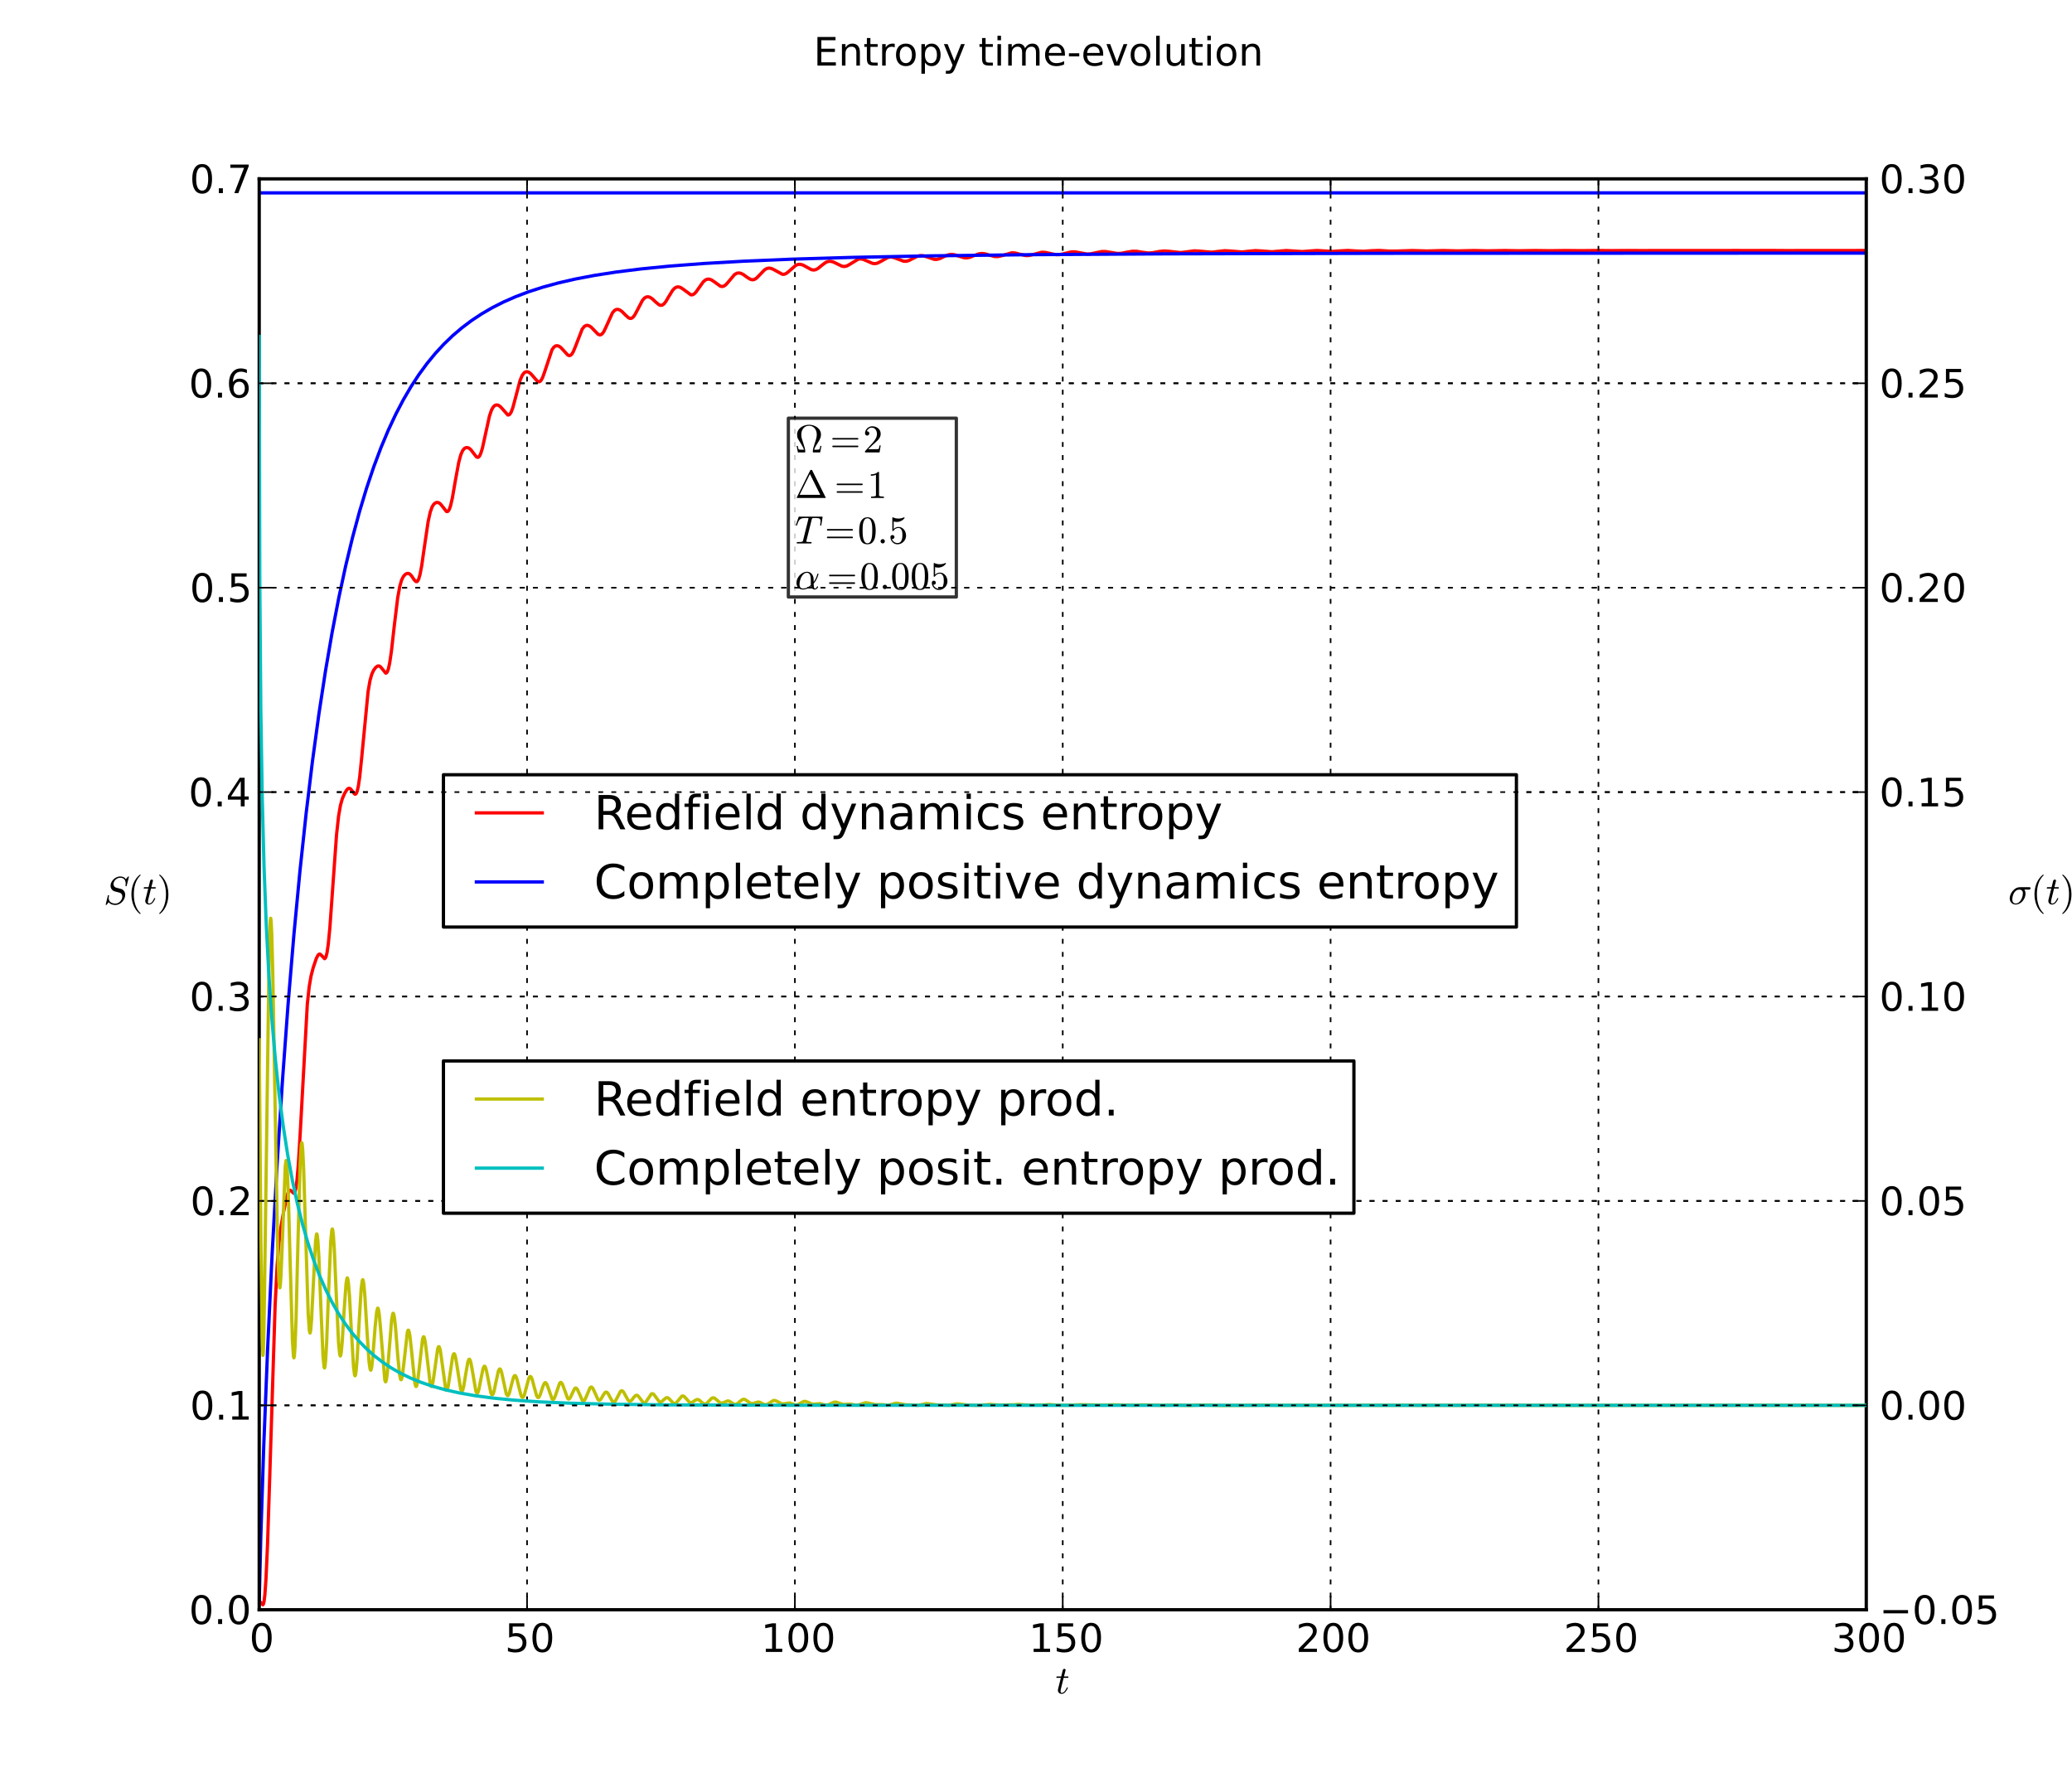 <?xml version="1.0" encoding="utf-8" standalone="no"?>
<!DOCTYPE svg PUBLIC "-//W3C//DTD SVG 1.1//EN"
  "http://www.w3.org/Graphics/SVG/1.1/DTD/svg11.dtd">
<!-- Created with matplotlib (http://matplotlib.sourceforge.net/) -->
<svg height="547pt" version="1.1" viewBox="0 0 634 547" width="634pt" xmlns="http://www.w3.org/2000/svg" xmlns:xlink="http://www.w3.org/1999/xlink">
 <defs>
  <style type="text/css">
*{stroke-linecap:square;stroke-linejoin:round;}
  </style>
 </defs>
 <g id="figure_1">
  <g id="patch_1">
   <path d="
M0 547.2
L634.5 547.2
L634.5 0
L0 0
z
" style="fill:#ffffff;"/>
  </g>
  <g id="axes_1">
   <g id="patch_2">
    <path d="
M79.312 492.48
L571.05 492.48
L571.05 54.72
L79.312 54.72
z
" style="fill:#ffffff;"/>
   </g>
   <g id="line2d_1">
    <path clip-path="url(#p0c02c94569)" d="
M79.312 491.01
L79.591 490.277
L79.772 490.235
L79.984 490.462
L80.444 490.958
L80.591 490.768
L80.788 490
L81.05 487.866
L81.394 482.954
L81.853 472.763
L82.525 452.096
L84.181 399.454
L84.804 387.129
L85.361 380.105
L85.935 375.53
L86.787 370.714
L87.836 365.789
L88.311 364.49
L88.639 364.138
L88.885 364.155
L89.196 364.432
L89.868 365.064
L90.065 364.955
L90.278 364.533
L90.54 363.462
L90.868 361.1
L91.294 356.176
L91.868 346.563
L94.032 307.237
L94.606 301.902
L95.163 298.65
L95.835 296.047
L96.802 293.192
L97.343 292.165
L97.704 291.891
L97.982 291.932
L98.326 292.245
L99.31 293.29
L99.523 293.15
L99.769 292.65
L100.064 291.47
L100.441 288.923
L100.933 283.852
L101.67 273.541
L102.981 255.324
L103.621 249.546
L104.178 246.369
L104.735 244.386
L105.424 242.77
L106.145 241.589
L106.604 241.196
L106.948 241.164
L107.292 241.377
L107.768 241.988
L108.522 242.94
L108.784 242.963
L109.013 242.737
L109.292 242.08
L109.636 240.606
L110.079 237.586
L110.685 231.692
L112.62 211.636
L113.21 208.226
L113.751 206.292
L114.308 205.075
L114.931 204.226
L115.488 203.794
L115.914 203.721
L116.291 203.887
L116.734 204.357
L118.029 205.935
L118.275 205.853
L118.537 205.488
L118.848 204.624
L119.242 202.818
L119.766 199.25
L120.684 191.119
L121.684 182.927
L122.323 179.397
L122.88 177.476
L123.405 176.404
L123.946 175.773
L124.487 175.459
L124.962 175.424
L125.388 175.617
L125.864 176.096
L126.798 177.473
L127.273 177.928
L127.568 177.939
L127.831 177.705
L128.142 177.078
L128.535 175.704
L129.044 173.023
L129.863 167.286
L131.011 159.552
L131.65 156.666
L132.207 155.1
L132.715 154.276
L133.223 153.849
L133.731 153.701
L134.223 153.792
L134.715 154.124
L135.289 154.807
L136.6 156.477
L136.911 156.513
L137.19 156.312
L137.501 155.786
L137.895 154.641
L138.419 152.342
L139.304 147.23
L140.37 141.436
L141.009 139.099
L141.55 137.875
L142.058 137.235
L142.55 136.958
L143.042 136.933
L143.55 137.135
L144.107 137.616
L144.845 138.593
L145.779 139.77
L146.156 139.928
L146.451 139.828
L146.762 139.468
L147.139 138.658
L147.631 137.014
L148.369 133.653
L149.762 127.303
L150.401 125.436
L150.942 124.484
L151.434 124.031
L151.909 123.879
L152.401 123.952
L152.942 124.264
L153.565 124.897
L155.384 126.958
L155.729 126.933
L156.056 126.663
L156.433 126.031
L156.925 124.71
L157.646 122.022
L159.138 116.373
L159.761 114.886
L160.302 114.119
L160.793 113.781
L161.269 113.712
L161.777 113.862
L162.367 114.281
L163.105 115.106
L164.465 116.674
L164.891 116.814
L165.235 116.694
L165.596 116.313
L166.039 115.484
L166.629 113.85
L168.891 107.039
L169.464 106.213
L169.973 105.846
L170.464 105.759
L170.989 105.9
L171.595 106.311
L172.366 107.127
L173.759 108.645
L174.201 108.803
L174.578 108.703
L174.955 108.36
L175.414 107.611
L176.037 106.118
L178.135 100.712
L178.725 99.939
L179.25 99.598
L179.758 99.531
L180.299 99.693
L180.938 100.135
L181.807 101.04
L183.004 102.26
L183.495 102.459
L183.889 102.395
L184.298 102.085
L184.774 101.418
L185.429 100.062
L187.396 95.716
L188.003 95.001
L188.544 94.689
L189.068 94.643
L189.626 94.823
L190.298 95.289
L191.298 96.296
L192.314 97.228
L192.838 97.426
L193.264 97.357
L193.691 97.057
L194.199 96.406
L194.92 95.073
L196.592 91.871
L197.231 91.158
L197.788 90.847
L198.329 90.795
L198.903 90.967
L199.608 91.43
L200.722 92.482
L201.657 93.243
L202.198 93.419
L202.657 93.338
L203.132 93.009
L203.706 92.306
L204.591 90.803
L205.82 88.8
L206.492 88.111
L207.082 87.81
L207.64 87.77
L208.246 87.956
L208.984 88.429
L211.41 90.203
L211.901 90.179
L212.393 89.925
L212.967 89.354
L213.819 88.138
L215.196 86.206
L215.884 85.625
L216.491 85.396
L217.081 85.41
L217.737 85.655
L218.589 86.234
L220.425 87.555
L220.998 87.657
L221.523 87.519
L222.08 87.127
L222.818 86.303
L224.752 84.005
L225.424 83.609
L226.047 83.496
L226.686 83.611
L227.44 83.984
L228.768 84.949
L229.702 85.49
L230.325 85.601
L230.882 85.47
L231.489 85.081
L232.308 84.254
L233.98 82.519
L234.685 82.128
L235.341 82.016
L236.013 82.13
L236.816 82.507
L239.439 83.938
L240.045 83.889
L240.652 83.611
L241.422 82.989
L243.536 81.142
L244.241 80.884
L244.93 80.869
L245.684 81.087
L246.7 81.639
L248.29 82.501
L248.995 82.613
L249.634 82.484
L250.339 82.097
L251.453 81.18
L252.65 80.288
L253.42 79.984
L254.142 79.938
L254.912 80.117
L255.928 80.604
L257.649 81.444
L258.387 81.533
L259.059 81.389
L259.829 80.984
L262.632 79.273
L263.386 79.208
L264.189 79.365
L265.255 79.826
L266.992 80.585
L267.763 80.658
L268.484 80.502
L269.353 80.066
L271.697 78.756
L272.5 78.632
L273.319 78.732
L274.336 79.093
L276.466 79.912
L277.253 79.936
L278.04 79.733
L279.089 79.204
L280.777 78.36
L281.646 78.189
L282.515 78.249
L283.547 78.561
L285.908 79.355
L286.744 79.34
L287.613 79.092
L289.104 78.377
L290.284 77.934
L291.186 77.83
L292.12 77.95
L293.399 78.367
L295.021 78.859
L295.923 78.891
L296.824 78.695
L298.201 78.128
L299.562 77.652
L300.529 77.553
L301.529 77.682
L303.02 78.139
L304.43 78.49
L305.381 78.494
L306.38 78.266
L309.577 77.339
L310.593 77.405
L311.921 77.738
L313.773 78.18
L314.773 78.174
L315.855 77.937
L318.739 77.176
L319.821 77.216
L321.182 77.512
L323.149 77.927
L324.214 77.906
L325.427 77.641
L327.869 77.055
L329 77.063
L330.377 77.314
L332.574 77.722
L333.705 77.676
L335.098 77.374
L337.098 76.957
L338.294 76.954
L339.753 77.194
L341.933 77.548
L343.146 77.491
L344.785 77.155
L346.523 76.865
L347.801 76.889
L349.539 77.176
L351.325 77.405
L352.604 77.335
L354.784 76.927
L356.275 76.786
L357.685 76.888
L361.258 77.278
L362.75 77.098
L365.438 76.74
L366.913 76.819
L370.765 77.169
L372.486 76.954
L374.732 76.704
L376.289 76.781
L380.092 77.086
L381.961 76.875
L384.157 76.675
L385.845 76.769
L389.222 77.025
L391.09 76.854
L393.582 76.653
L395.418 76.764
L398.45 76.968
L400.417 76.815
L403.007 76.638
L405.023 76.764
L407.777 76.919
L409.908 76.766
L412.448 76.629
L414.727 76.772
L417.235 76.874
L419.726 76.7
L422.037 76.626
L425.151 76.82
L427.299 76.81
L432.167 76.652
L436.642 76.783
L441.576 76.648
L445.985 76.76
L451 76.647
L455.344 76.74
L460.409 76.645
L464.736 76.721
L469.801 76.644
L474.178 76.704
L479.161 76.641
L483.652 76.689
L488.52 76.639
L493.159 76.675
L497.912 76.639
L502.649 76.664
L507.386 76.641
L512.156 76.654
L516.893 76.643
L521.696 76.645
L526.499 76.647
L531.334 76.637
L536.219 76.651
L541.218 76.626
L546.512 76.66
L558.396 76.646
L566.018 76.656
L571.05 76.619
L571.05 76.619" style="fill:none;stroke:#ff0000;"/>
   </g>
   <g id="line2d_2">
    <path clip-path="url(#p0c02c94569)" d="
M79.312 490.173
L79.804 470.089
L80.706 442.318
L81.886 412.745
L83.263 383.74
L84.787 356.255
L86.426 330.676
L88.147 307.248
L89.934 285.906
L91.786 266.411
L93.688 248.723
L95.622 232.774
L97.589 218.362
L99.588 205.319
L101.621 193.502
L103.686 182.789
L105.768 173.144
L107.882 164.385
L110.013 156.489
L112.177 149.313
L114.357 142.839
L116.57 136.952
L118.815 131.601
L121.094 126.74
L123.405 122.325
L125.765 118.289
L128.175 114.606
L130.634 111.249
L133.174 108.155
L135.78 105.328
L138.485 102.722
L141.288 100.328
L144.222 98.114
L147.303 96.067
L150.565 94.168
L154.024 92.413
L157.728 90.784
L161.728 89.269
L166.071 87.865
L170.825 86.564
L176.086 85.358
L181.971 84.241
L188.609 83.213
L196.199 82.267
L204.984 81.403
L215.311 80.616
L227.604 79.909
L242.569 79.28
L261.059 78.734
L284.334 78.28
L314.674 77.921
L356.784 77.661
L422.48 77.501
L558.707 77.435
L571.05 77.434
L571.05 77.434" style="fill:none;stroke:#0000ff;"/>
   </g>
   <g id="line2d_3">
    <path clip-path="url(#p0c02c94569)" d="
M79.312 59.006
L571.05 59.006
L571.05 59.006" style="fill:none;stroke:#0000ff;"/>
   </g>
   <g id="matplotlib.axis_1">
    <g id="xtick_1">
     <g id="line2d_4">
      <path clip-path="url(#p0c02c94569)" d="
M79.312 492.48
L79.312 54.72" style="fill:none;stroke:#000000;stroke-dasharray:1,3;stroke-dashoffset:0.0;stroke-linecap:butt;stroke-width:0.5;"/>
     </g>
     <g id="line2d_5">
      <defs>
       <path d="
M0 0
L0 -4" id="m0012dd4eef" style="stroke:#000000;stroke-linecap:butt;stroke-width:0.5;"/>
      </defs>
      <g>
       <use style="stroke:#000000;stroke-linecap:butt;stroke-width:0.5;" x="79.312" xlink:href="#m0012dd4eef" y="492.48"/>
      </g>
     </g>
     <g id="line2d_6">
      <defs>
       <path d="
M0 0
L0 4" id="m476344969c" style="stroke:#000000;stroke-linecap:butt;stroke-width:0.5;"/>
      </defs>
      <g>
       <use style="stroke:#000000;stroke-linecap:butt;stroke-width:0.5;" x="79.312" xlink:href="#m476344969c" y="54.72"/>
      </g>
     </g>
     <g id="text_1">
      <!-- 0 -->
      <defs>
       <path d="
M31.781 66.406
Q24.172 66.406 20.328 58.906
Q16.5 51.422 16.5 36.375
Q16.5 21.391 20.328 13.891
Q24.172 6.391 31.781 6.391
Q39.453 6.391 43.281 13.891
Q47.125 21.391 47.125 36.375
Q47.125 51.422 43.281 58.906
Q39.453 66.406 31.781 66.406
M31.781 74.219
Q44.047 74.219 50.516 64.516
Q56.984 54.828 56.984 36.375
Q56.984 17.969 50.516 8.266
Q44.047 -1.422 31.781 -1.422
Q19.531 -1.422 13.062 8.266
Q6.594 17.969 6.594 36.375
Q6.594 54.828 13.062 64.516
Q19.531 74.219 31.781 74.219" id="BitstreamVeraSans-Roman-30"/>
      </defs>
      <g transform="translate(76.289 505.386)scale(0.12 -0.12)">
       <use xlink:href="#BitstreamVeraSans-Roman-30"/>
      </g>
     </g>
    </g>
    <g id="xtick_2">
     <g id="line2d_7">
      <path clip-path="url(#p0c02c94569)" d="
M161.269 492.48
L161.269 54.72" style="fill:none;stroke:#000000;stroke-dasharray:1,3;stroke-dashoffset:0.0;stroke-linecap:butt;stroke-width:0.5;"/>
     </g>
     <g id="line2d_8">
      <g>
       <use style="stroke:#000000;stroke-linecap:butt;stroke-width:0.5;" x="161.269" xlink:href="#m0012dd4eef" y="492.48"/>
      </g>
     </g>
     <g id="line2d_9">
      <g>
       <use style="stroke:#000000;stroke-linecap:butt;stroke-width:0.5;" x="161.269" xlink:href="#m476344969c" y="54.72"/>
      </g>
     </g>
     <g id="text_2">
      <!-- 50 -->
      <defs>
       <path d="
M10.797 72.906
L49.516 72.906
L49.516 64.594
L19.828 64.594
L19.828 46.734
Q21.969 47.469 24.109 47.828
Q26.266 48.188 28.422 48.188
Q40.625 48.188 47.75 41.5
Q54.891 34.812 54.891 23.391
Q54.891 11.625 47.562 5.094
Q40.234 -1.422 26.906 -1.422
Q22.312 -1.422 17.547 -0.641
Q12.797 0.141 7.719 1.703
L7.719 11.625
Q12.109 9.234 16.797 8.062
Q21.484 6.891 26.703 6.891
Q35.156 6.891 40.078 11.328
Q45.016 15.766 45.016 23.391
Q45.016 31 40.078 35.438
Q35.156 39.891 26.703 39.891
Q22.75 39.891 18.812 39.016
Q14.891 38.141 10.797 36.281
z
" id="BitstreamVeraSans-Roman-35"/>
      </defs>
      <g transform="translate(154.495 505.386)scale(0.12 -0.12)">
       <use xlink:href="#BitstreamVeraSans-Roman-35"/>
       <use x="63.623" xlink:href="#BitstreamVeraSans-Roman-30"/>
      </g>
     </g>
    </g>
    <g id="xtick_3">
     <g id="line2d_10">
      <path clip-path="url(#p0c02c94569)" d="
M243.225 492.48
L243.225 54.72" style="fill:none;stroke:#000000;stroke-dasharray:1,3;stroke-dashoffset:0.0;stroke-linecap:butt;stroke-width:0.5;"/>
     </g>
     <g id="line2d_11">
      <g>
       <use style="stroke:#000000;stroke-linecap:butt;stroke-width:0.5;" x="243.225" xlink:href="#m0012dd4eef" y="492.48"/>
      </g>
     </g>
     <g id="line2d_12">
      <g>
       <use style="stroke:#000000;stroke-linecap:butt;stroke-width:0.5;" x="243.225" xlink:href="#m476344969c" y="54.72"/>
      </g>
     </g>
     <g id="text_3">
      <!-- 100 -->
      <defs>
       <path d="
M12.406 8.297
L28.516 8.297
L28.516 63.922
L10.984 60.406
L10.984 69.391
L28.422 72.906
L38.281 72.906
L38.281 8.297
L54.391 8.297
L54.391 0
L12.406 0
z
" id="BitstreamVeraSans-Roman-31"/>
      </defs>
      <g transform="translate(232.83 505.386)scale(0.12 -0.12)">
       <use xlink:href="#BitstreamVeraSans-Roman-31"/>
       <use x="63.623" xlink:href="#BitstreamVeraSans-Roman-30"/>
       <use x="127.246" xlink:href="#BitstreamVeraSans-Roman-30"/>
      </g>
     </g>
    </g>
    <g id="xtick_4">
     <g id="line2d_13">
      <path clip-path="url(#p0c02c94569)" d="
M325.181 492.48
L325.181 54.72" style="fill:none;stroke:#000000;stroke-dasharray:1,3;stroke-dashoffset:0.0;stroke-linecap:butt;stroke-width:0.5;"/>
     </g>
     <g id="line2d_14">
      <g>
       <use style="stroke:#000000;stroke-linecap:butt;stroke-width:0.5;" x="325.181" xlink:href="#m0012dd4eef" y="492.48"/>
      </g>
     </g>
     <g id="line2d_15">
      <g>
       <use style="stroke:#000000;stroke-linecap:butt;stroke-width:0.5;" x="325.181" xlink:href="#m476344969c" y="54.72"/>
      </g>
     </g>
     <g id="text_4">
      <!-- 150 -->
      <g transform="translate(314.786 505.386)scale(0.12 -0.12)">
       <use xlink:href="#BitstreamVeraSans-Roman-31"/>
       <use x="63.623" xlink:href="#BitstreamVeraSans-Roman-35"/>
       <use x="127.246" xlink:href="#BitstreamVeraSans-Roman-30"/>
      </g>
     </g>
    </g>
    <g id="xtick_5">
     <g id="line2d_16">
      <path clip-path="url(#p0c02c94569)" d="
M407.138 492.48
L407.138 54.72" style="fill:none;stroke:#000000;stroke-dasharray:1,3;stroke-dashoffset:0.0;stroke-linecap:butt;stroke-width:0.5;"/>
     </g>
     <g id="line2d_17">
      <g>
       <use style="stroke:#000000;stroke-linecap:butt;stroke-width:0.5;" x="407.137" xlink:href="#m0012dd4eef" y="492.48"/>
      </g>
     </g>
     <g id="line2d_18">
      <g>
       <use style="stroke:#000000;stroke-linecap:butt;stroke-width:0.5;" x="407.137" xlink:href="#m476344969c" y="54.72"/>
      </g>
     </g>
     <g id="text_5">
      <!-- 200 -->
      <defs>
       <path d="
M19.188 8.297
L53.609 8.297
L53.609 0
L7.328 0
L7.328 8.297
Q12.938 14.109 22.625 23.891
Q32.328 33.688 34.812 36.531
Q39.547 41.844 41.422 45.531
Q43.312 49.219 43.312 52.781
Q43.312 58.594 39.234 62.25
Q35.156 65.922 28.609 65.922
Q23.969 65.922 18.812 64.312
Q13.672 62.703 7.812 59.422
L7.812 69.391
Q13.766 71.781 18.938 73
Q24.125 74.219 28.422 74.219
Q39.75 74.219 46.484 68.547
Q53.219 62.891 53.219 53.422
Q53.219 48.922 51.531 44.891
Q49.859 40.875 45.406 35.406
Q44.188 33.984 37.641 27.219
Q31.109 20.453 19.188 8.297" id="BitstreamVeraSans-Roman-32"/>
      </defs>
      <g transform="translate(396.523 505.386)scale(0.12 -0.12)">
       <use xlink:href="#BitstreamVeraSans-Roman-32"/>
       <use x="63.623" xlink:href="#BitstreamVeraSans-Roman-30"/>
       <use x="127.246" xlink:href="#BitstreamVeraSans-Roman-30"/>
      </g>
     </g>
    </g>
    <g id="xtick_6">
     <g id="line2d_19">
      <path clip-path="url(#p0c02c94569)" d="
M489.094 492.48
L489.094 54.72" style="fill:none;stroke:#000000;stroke-dasharray:1,3;stroke-dashoffset:0.0;stroke-linecap:butt;stroke-width:0.5;"/>
     </g>
     <g id="line2d_20">
      <g>
       <use style="stroke:#000000;stroke-linecap:butt;stroke-width:0.5;" x="489.094" xlink:href="#m0012dd4eef" y="492.48"/>
      </g>
     </g>
     <g id="line2d_21">
      <g>
       <use style="stroke:#000000;stroke-linecap:butt;stroke-width:0.5;" x="489.094" xlink:href="#m476344969c" y="54.72"/>
      </g>
     </g>
     <g id="text_6">
      <!-- 250 -->
      <g transform="translate(478.479 505.386)scale(0.12 -0.12)">
       <use xlink:href="#BitstreamVeraSans-Roman-32"/>
       <use x="63.623" xlink:href="#BitstreamVeraSans-Roman-35"/>
       <use x="127.246" xlink:href="#BitstreamVeraSans-Roman-30"/>
      </g>
     </g>
    </g>
    <g id="xtick_7">
     <g id="line2d_22">
      <path clip-path="url(#p0c02c94569)" d="
M571.05 492.48
L571.05 54.72" style="fill:none;stroke:#000000;stroke-dasharray:1,3;stroke-dashoffset:0.0;stroke-linecap:butt;stroke-width:0.5;"/>
     </g>
     <g id="line2d_23">
      <g>
       <use style="stroke:#000000;stroke-linecap:butt;stroke-width:0.5;" x="571.05" xlink:href="#m0012dd4eef" y="492.48"/>
      </g>
     </g>
     <g id="line2d_24">
      <g>
       <use style="stroke:#000000;stroke-linecap:butt;stroke-width:0.5;" x="571.05" xlink:href="#m476344969c" y="54.72"/>
      </g>
     </g>
     <g id="text_7">
      <!-- 300 -->
      <defs>
       <path d="
M40.578 39.312
Q47.656 37.797 51.625 33
Q55.609 28.219 55.609 21.188
Q55.609 10.406 48.188 4.484
Q40.766 -1.422 27.094 -1.422
Q22.516 -1.422 17.656 -0.516
Q12.797 0.391 7.625 2.203
L7.625 11.719
Q11.719 9.328 16.594 8.109
Q21.484 6.891 26.812 6.891
Q36.078 6.891 40.938 10.547
Q45.797 14.203 45.797 21.188
Q45.797 27.641 41.281 31.266
Q36.766 34.906 28.719 34.906
L20.219 34.906
L20.219 43.016
L29.109 43.016
Q36.375 43.016 40.234 45.922
Q44.094 48.828 44.094 54.297
Q44.094 59.906 40.109 62.906
Q36.141 65.922 28.719 65.922
Q24.656 65.922 20.016 65.031
Q15.375 64.156 9.812 62.312
L9.812 71.094
Q15.438 72.656 20.344 73.438
Q25.25 74.219 29.594 74.219
Q40.828 74.219 47.359 69.109
Q53.906 64.016 53.906 55.328
Q53.906 49.266 50.438 45.094
Q46.969 40.922 40.578 39.312" id="BitstreamVeraSans-Roman-33"/>
      </defs>
      <g transform="translate(560.453 505.386)scale(0.12 -0.12)">
       <use xlink:href="#BitstreamVeraSans-Roman-33"/>
       <use x="63.623" xlink:href="#BitstreamVeraSans-Roman-30"/>
       <use x="127.246" xlink:href="#BitstreamVeraSans-Roman-30"/>
      </g>
     </g>
    </g>
    <g id="text_8">
     <!-- $t$ -->
     <defs>
      <path d="
M6.203 8.109
Q6.203 9.578 6.5 10.891
L13.719 39.594
L3.219 39.594
Q2.203 39.594 2.203 40.922
Q2.594 43.109 3.516 43.109
L14.594 43.109
L18.609 59.422
Q19 60.75 20.172 61.672
Q21.344 62.594 22.797 62.594
Q24.078 62.594 24.922 61.828
Q25.781 61.078 25.781 59.812
Q25.781 59.516 25.75 59.344
Q25.734 59.188 25.688 58.984
L21.688 43.109
L31.984 43.109
Q33.016 43.109 33.016 41.797
Q32.953 41.547 32.812 40.953
Q32.672 40.375 32.422 39.984
Q32.172 39.594 31.688 39.594
L20.797 39.594
L13.625 10.688
Q12.891 7.859 12.891 5.812
Q12.891 1.516 15.828 1.516
Q20.219 1.516 23.609 5.641
Q27 9.766 28.812 14.703
Q29.203 15.281 29.594 15.281
L30.812 15.281
Q31.203 15.281 31.438 15.016
Q31.688 14.75 31.688 14.406
Q31.688 14.203 31.594 14.109
Q29.391 8.062 25.188 3.469
Q21 -1.125 15.578 -1.125
Q11.625 -1.125 8.906 1.453
Q6.203 4.047 6.203 8.109" id="Cmmi10-74"/>
     </defs>
     <g transform="translate(322.961 518.357)scale(0.12 -0.12)">
      <use transform="translate(0.0 2.406)" xlink:href="#Cmmi10-74"/>
     </g>
    </g>
   </g>
   <g id="matplotlib.axis_2">
    <g id="ytick_1">
     <g id="line2d_25">
      <path clip-path="url(#p0c02c94569)" d="
M79.312 492.48
L571.05 492.48" style="fill:none;stroke:#000000;stroke-dasharray:1,3;stroke-dashoffset:0.0;stroke-linecap:butt;stroke-width:0.5;"/>
     </g>
     <g id="line2d_26">
      <defs>
       <path d="
M0 0
L4 0" id="me8a85f7bf6" style="stroke:#000000;stroke-linecap:butt;stroke-width:0.5;"/>
      </defs>
      <g>
       <use style="stroke:#000000;stroke-linecap:butt;stroke-width:0.5;" x="79.312" xlink:href="#me8a85f7bf6" y="492.48"/>
      </g>
     </g>
     <g id="text_9">
      <!-- 0.0 -->
      <defs>
       <path d="
M10.688 12.406
L21 12.406
L21 0
L10.688 0
z
" id="BitstreamVeraSans-Roman-2e"/>
      </defs>
      <g transform="translate(57.817 496.848)scale(0.12 -0.12)">
       <use xlink:href="#BitstreamVeraSans-Roman-30"/>
       <use x="63.623" xlink:href="#BitstreamVeraSans-Roman-2e"/>
       <use x="95.41" xlink:href="#BitstreamVeraSans-Roman-30"/>
      </g>
     </g>
    </g>
    <g id="ytick_2">
     <g id="line2d_27">
      <path clip-path="url(#p0c02c94569)" d="
M79.312 429.943
L571.05 429.943" style="fill:none;stroke:#000000;stroke-dasharray:1,3;stroke-dashoffset:0.0;stroke-linecap:butt;stroke-width:0.5;"/>
     </g>
     <g id="line2d_28">
      <g>
       <use style="stroke:#000000;stroke-linecap:butt;stroke-width:0.5;" x="79.312" xlink:href="#me8a85f7bf6" y="429.943"/>
      </g>
     </g>
     <g id="text_10">
      <!-- 0.1 -->
      <g transform="translate(58.128 434.311)scale(0.12 -0.12)">
       <use xlink:href="#BitstreamVeraSans-Roman-30"/>
       <use x="63.623" xlink:href="#BitstreamVeraSans-Roman-2e"/>
       <use x="95.41" xlink:href="#BitstreamVeraSans-Roman-31"/>
      </g>
     </g>
    </g>
    <g id="ytick_3">
     <g id="line2d_29">
      <path clip-path="url(#p0c02c94569)" d="
M79.312 367.406
L571.05 367.406" style="fill:none;stroke:#000000;stroke-dasharray:1,3;stroke-dashoffset:0.0;stroke-linecap:butt;stroke-width:0.5;"/>
     </g>
     <g id="line2d_30">
      <g>
       <use style="stroke:#000000;stroke-linecap:butt;stroke-width:0.5;" x="79.312" xlink:href="#me8a85f7bf6" y="367.406"/>
      </g>
     </g>
     <g id="text_11">
      <!-- 0.2 -->
      <g transform="translate(58.222 371.774)scale(0.12 -0.12)">
       <use xlink:href="#BitstreamVeraSans-Roman-30"/>
       <use x="63.623" xlink:href="#BitstreamVeraSans-Roman-2e"/>
       <use x="95.41" xlink:href="#BitstreamVeraSans-Roman-32"/>
      </g>
     </g>
    </g>
    <g id="ytick_4">
     <g id="line2d_31">
      <path clip-path="url(#p0c02c94569)" d="
M79.312 304.869
L571.05 304.869" style="fill:none;stroke:#000000;stroke-dasharray:1,3;stroke-dashoffset:0.0;stroke-linecap:butt;stroke-width:0.5;"/>
     </g>
     <g id="line2d_32">
      <g>
       <use style="stroke:#000000;stroke-linecap:butt;stroke-width:0.5;" x="79.312" xlink:href="#me8a85f7bf6" y="304.869"/>
      </g>
     </g>
     <g id="text_12">
      <!-- 0.3 -->
      <g transform="translate(57.982 309.236)scale(0.12 -0.12)">
       <use xlink:href="#BitstreamVeraSans-Roman-30"/>
       <use x="63.623" xlink:href="#BitstreamVeraSans-Roman-2e"/>
       <use x="95.41" xlink:href="#BitstreamVeraSans-Roman-33"/>
      </g>
     </g>
    </g>
    <g id="ytick_5">
     <g id="line2d_33">
      <path clip-path="url(#p0c02c94569)" d="
M79.312 242.331
L571.05 242.331" style="fill:none;stroke:#000000;stroke-dasharray:1,3;stroke-dashoffset:0.0;stroke-linecap:butt;stroke-width:0.5;"/>
     </g>
     <g id="line2d_34">
      <g>
       <use style="stroke:#000000;stroke-linecap:butt;stroke-width:0.5;" x="79.312" xlink:href="#me8a85f7bf6" y="242.331"/>
      </g>
     </g>
     <g id="text_13">
      <!-- 0.4 -->
      <defs>
       <path d="
M37.797 64.312
L12.891 25.391
L37.797 25.391
z

M35.203 72.906
L47.609 72.906
L47.609 25.391
L58.016 25.391
L58.016 17.188
L47.609 17.188
L47.609 0
L37.797 0
L37.797 17.188
L4.891 17.188
L4.891 26.703
z
" id="BitstreamVeraSans-Roman-34"/>
      </defs>
      <g transform="translate(57.693 246.699)scale(0.12 -0.12)">
       <use xlink:href="#BitstreamVeraSans-Roman-30"/>
       <use x="63.623" xlink:href="#BitstreamVeraSans-Roman-2e"/>
       <use x="95.41" xlink:href="#BitstreamVeraSans-Roman-34"/>
      </g>
     </g>
    </g>
    <g id="ytick_6">
     <g id="line2d_35">
      <path clip-path="url(#p0c02c94569)" d="
M79.312 179.794
L571.05 179.794" style="fill:none;stroke:#000000;stroke-dasharray:1,3;stroke-dashoffset:0.0;stroke-linecap:butt;stroke-width:0.5;"/>
     </g>
     <g id="line2d_36">
      <g>
       <use style="stroke:#000000;stroke-linecap:butt;stroke-width:0.5;" x="79.312" xlink:href="#me8a85f7bf6" y="179.794"/>
      </g>
     </g>
     <g id="text_14">
      <!-- 0.5 -->
      <g transform="translate(58.068 184.162)scale(0.12 -0.12)">
       <use xlink:href="#BitstreamVeraSans-Roman-30"/>
       <use x="63.623" xlink:href="#BitstreamVeraSans-Roman-2e"/>
       <use x="95.41" xlink:href="#BitstreamVeraSans-Roman-35"/>
      </g>
     </g>
    </g>
    <g id="ytick_7">
     <g id="line2d_37">
      <path clip-path="url(#p0c02c94569)" d="
M79.312 117.257
L571.05 117.257" style="fill:none;stroke:#000000;stroke-dasharray:1,3;stroke-dashoffset:0.0;stroke-linecap:butt;stroke-width:0.5;"/>
     </g>
     <g id="line2d_38">
      <g>
       <use style="stroke:#000000;stroke-linecap:butt;stroke-width:0.5;" x="79.312" xlink:href="#me8a85f7bf6" y="117.257"/>
      </g>
     </g>
     <g id="text_15">
      <!-- 0.6 -->
      <defs>
       <path d="
M33.016 40.375
Q26.375 40.375 22.484 35.828
Q18.609 31.297 18.609 23.391
Q18.609 15.531 22.484 10.953
Q26.375 6.391 33.016 6.391
Q39.656 6.391 43.531 10.953
Q47.406 15.531 47.406 23.391
Q47.406 31.297 43.531 35.828
Q39.656 40.375 33.016 40.375
M52.594 71.297
L52.594 62.312
Q48.875 64.062 45.094 64.984
Q41.312 65.922 37.594 65.922
Q27.828 65.922 22.672 59.328
Q17.531 52.734 16.797 39.406
Q19.672 43.656 24.016 45.922
Q28.375 48.188 33.594 48.188
Q44.578 48.188 50.953 41.516
Q57.328 34.859 57.328 23.391
Q57.328 12.156 50.688 5.359
Q44.047 -1.422 33.016 -1.422
Q20.359 -1.422 13.672 8.266
Q6.984 17.969 6.984 36.375
Q6.984 53.656 15.188 63.938
Q23.391 74.219 37.203 74.219
Q40.922 74.219 44.703 73.484
Q48.484 72.75 52.594 71.297" id="BitstreamVeraSans-Roman-36"/>
      </defs>
      <g transform="translate(57.776 121.625)scale(0.12 -0.12)">
       <use xlink:href="#BitstreamVeraSans-Roman-30"/>
       <use x="63.623" xlink:href="#BitstreamVeraSans-Roman-2e"/>
       <use x="95.41" xlink:href="#BitstreamVeraSans-Roman-36"/>
      </g>
     </g>
    </g>
    <g id="ytick_8">
     <g id="line2d_39">
      <path clip-path="url(#p0c02c94569)" d="
M79.312 54.72
L571.05 54.72" style="fill:none;stroke:#000000;stroke-dasharray:1,3;stroke-dashoffset:0.0;stroke-linecap:butt;stroke-width:0.5;"/>
     </g>
     <g id="line2d_40">
      <g>
       <use style="stroke:#000000;stroke-linecap:butt;stroke-width:0.5;" x="79.312" xlink:href="#me8a85f7bf6" y="54.72"/>
      </g>
     </g>
     <g id="text_16">
      <!-- 0.7 -->
      <defs>
       <path d="
M8.203 72.906
L55.078 72.906
L55.078 68.703
L28.609 0
L18.312 0
L43.219 64.594
L8.203 64.594
z
" id="BitstreamVeraSans-Roman-37"/>
      </defs>
      <g transform="translate(58.046 59.088)scale(0.12 -0.12)">
       <use xlink:href="#BitstreamVeraSans-Roman-30"/>
       <use x="63.623" xlink:href="#BitstreamVeraSans-Roman-2e"/>
       <use x="95.41" xlink:href="#BitstreamVeraSans-Roman-37"/>
      </g>
     </g>
    </g>
    <g id="text_17">
     <!-- $S(t)$ -->
     <defs>
      <path d="
M31 -24.812
Q25.438 -20.406 21.406 -14.719
Q17.391 -9.031 14.812 -2.578
Q12.25 3.859 10.984 10.891
Q9.719 17.922 9.719 25
Q9.719 32.172 10.984 39.203
Q12.25 46.234 14.859 52.734
Q17.484 59.234 21.531 64.891
Q25.594 70.562 31 74.812
Q31 75 31.5 75
L32.422 75
Q32.719 75 32.953 74.734
Q33.203 74.469 33.203 74.125
Q33.203 73.688 33.016 73.484
Q28.125 68.703 24.875 63.234
Q21.625 57.766 19.641 51.578
Q17.672 45.406 16.797 38.781
Q15.922 32.172 15.922 25
Q15.922 -6.781 32.906 -23.297
Q33.203 -23.578 33.203 -24.125
Q33.203 -24.359 32.938 -24.672
Q32.672 -25 32.422 -25
L31.5 -25
Q31 -25 31 -24.812" id="Cmr10-28"/>
      <path d="
M6.5 -25
Q5.609 -25 5.609 -24.125
Q5.609 -23.688 5.812 -23.484
Q22.906 -6.781 22.906 25
Q22.906 56.781 6 73.297
Q5.609 73.531 5.609 74.125
Q5.609 74.469 5.875 74.734
Q6.156 75 6.5 75
L7.422 75
Q7.719 75 7.906 74.812
Q15.094 69.141 19.875 61.031
Q24.656 52.938 26.875 43.75
Q29.109 34.578 29.109 25
Q29.109 17.922 27.906 11.062
Q26.703 4.203 24.094 -2.453
Q21.484 -9.125 17.484 -14.766
Q13.484 -20.406 7.906 -24.812
Q7.719 -25 7.422 -25
z
" id="Cmr10-29"/>
      <path d="
M6.109 -2.203
Q5.812 -2.203 5.562 -1.859
Q5.328 -1.516 5.328 -1.219
L11.078 22.125
Q11.281 22.703 11.922 22.703
L13.094 22.703
Q13.484 22.703 13.703 22.406
Q13.922 22.125 13.922 21.688
Q13.094 18.266 13.094 15.578
Q13.094 8.344 18.062 4.828
Q23.047 1.312 30.609 1.312
Q33.891 1.312 37.062 2.922
Q40.234 4.547 42.594 7.125
Q44.969 9.719 46.375 12.906
Q47.797 16.109 47.797 19.391
Q47.797 22.906 45.938 25.656
Q44.094 28.422 40.828 29.203
L28.609 32.422
Q23.688 33.734 20.75 37.719
Q17.828 41.703 17.828 46.688
Q17.828 52.688 21.391 58.25
Q24.953 63.812 30.688 67.156
Q36.422 70.516 42.391 70.516
Q46.969 70.516 50.797 68.828
Q54.641 67.141 56.688 63.484
L62.406 70.219
Q62.984 70.516 63.094 70.516
L63.719 70.516
Q64.109 70.516 64.344 70.172
Q64.594 69.828 64.594 69.484
L58.797 46.297
Q58.641 45.609 58.016 45.609
L56.781 45.609
Q55.906 45.609 55.906 46.688
Q56.391 49.859 56.391 52.203
Q56.391 56.844 54.797 60.281
Q53.219 63.719 50.016 65.5
Q46.828 67.281 42.094 67.281
Q38.094 67.281 34.125 64.984
Q30.172 62.703 27.734 58.891
Q25.297 55.078 25.297 50.984
Q25.297 47.75 27.172 45.266
Q29.047 42.781 32.172 41.891
L44.391 38.719
Q47.703 37.844 50.172 35.625
Q52.641 33.406 53.906 30.344
Q55.172 27.297 55.172 23.688
Q55.172 18.953 53.172 14.328
Q51.172 9.719 47.578 5.906
Q44 2.094 39.453 -0.047
Q34.906 -2.203 30.172 -2.203
Q18.266 -2.203 13.094 4.781
L7.516 -1.906
Q6.938 -2.203 6.781 -2.203
z
" id="Cmmi10-53"/>
     </defs>
     <g transform="translate(31.693 279.6)scale(0.12 -0.12)">
      <use transform="translate(0.0 25.0)" xlink:href="#Cmmi10-53"/>
      <use transform="translate(61.279 25.0)" xlink:href="#Cmr10-28"/>
      <use transform="translate(100.098 25.0)" xlink:href="#Cmmi10-74"/>
      <use transform="translate(136.182 25.0)" xlink:href="#Cmr10-29"/>
     </g>
    </g>
   </g>
   <g id="patch_3">
    <path d="
M79.312 54.72
L571.05 54.72" style="fill:none;stroke:#000000;"/>
   </g>
   <g id="patch_4">
    <path d="
M571.05 492.48
L571.05 54.72" style="fill:none;stroke:#000000;"/>
   </g>
   <g id="patch_5">
    <path d="
M79.312 492.48
L571.05 492.48" style="fill:none;stroke:#000000;"/>
   </g>
   <g id="patch_6">
    <path d="
M79.312 492.48
L79.312 54.72" style="fill:none;stroke:#000000;"/>
   </g>
   <g id="text_18">
    <g id="patch_7">
     <path d="
M241.225 182.634
L292.625 182.634
L292.625 127.945
L241.225 127.945
z
" style="fill:#ffffff;opacity:0.8;stroke:#000000;"/>
    </g>
    <!-- $\Omega=2$ -->
    <defs>
     <path d="
M4.984 0
L4.984 2.688
Q4.984 2.938 5.172 3.219
L20.703 20.406
Q24.219 24.219 26.406 26.797
Q28.609 29.391 30.75 32.766
Q32.906 36.141 34.156 39.625
Q35.406 43.109 35.406 47.016
Q35.406 51.125 33.891 54.859
Q32.375 58.594 29.375 60.844
Q26.375 63.094 22.125 63.094
Q17.781 63.094 14.312 60.469
Q10.844 57.859 9.422 53.719
Q9.812 53.812 10.5 53.812
Q12.75 53.812 14.328 52.297
Q15.922 50.781 15.922 48.391
Q15.922 46.094 14.328 44.5
Q12.75 42.922 10.5 42.922
Q8.156 42.922 6.562 44.547
Q4.984 46.188 4.984 48.391
Q4.984 52.156 6.391 55.438
Q7.812 58.734 10.469 61.297
Q13.141 63.875 16.484 65.234
Q19.828 66.609 23.578 66.609
Q29.297 66.609 34.219 64.188
Q39.156 61.766 42.031 57.344
Q44.922 52.938 44.922 47.016
Q44.922 42.672 43.016 38.766
Q41.109 34.859 38.125 31.656
Q35.156 28.469 30.516 24.406
Q25.875 20.359 24.422 19
L13.094 8.109
L22.703 8.109
Q29.781 8.109 34.547 8.219
Q39.312 8.344 39.594 8.594
Q40.766 9.859 42 17.828
L44.922 17.828
L42.094 0
z
" id="Cmr10-32"/>
     <path d="
M7.719 0
L4.391 16.609
L7.328 16.609
Q7.859 13.719 8.297 11.5
Q8.734 9.281 9.438 8.375
Q10.156 7.469 11.719 7.172
Q13.281 6.891 16.891 6.891
L23 6.891
Q21.531 12.547 15.688 21.656
Q9.859 30.766 7.734 34.891
Q5.609 39.016 5.609 45.516
Q5.609 53.078 10.094 58.766
Q14.594 64.453 21.703 67.484
Q28.812 70.516 36.078 70.516
Q43.312 70.516 50.406 67.484
Q57.516 64.453 62 58.719
Q66.5 52.984 66.5 45.516
Q66.5 40.438 64.641 35.938
Q62.797 31.453 59.906 26.953
Q57.031 22.469 53.688 16.938
Q50.344 11.422 49.125 6.891
L55.172 6.891
Q58.844 6.891 60.453 7.172
Q62.062 7.469 62.734 8.375
Q63.422 9.281 63.844 11.5
Q64.266 13.719 64.797 16.609
L67.672 16.609
L64.406 0
L46.688 0
Q45.703 0 45.703 1.312
Q45.703 6.391 46.938 11.266
Q48.188 16.156 50.625 23.094
Q53.078 30.031 54.438 35.328
Q55.812 40.625 55.812 45.516
Q55.812 51.516 53.469 56.641
Q51.125 61.766 46.625 64.844
Q42.141 67.922 36.078 67.922
Q26.953 67.922 21.625 61.406
Q16.312 54.891 16.312 45.516
Q16.359 40.375 17.531 35.828
Q18.703 31.297 21.312 23.719
Q23.922 16.156 25.172 11.266
Q26.422 6.391 26.422 1.312
Q26.422 0 25.391 0
z
" id="Cmr10-ad"/>
     <path d="
M7.516 13.281
Q6.688 13.281 6.141 13.906
Q5.609 14.547 5.609 15.281
Q5.609 16.109 6.141 16.688
Q6.688 17.281 7.516 17.281
L70.312 17.281
Q71.047 17.281 71.578 16.688
Q72.125 16.109 72.125 15.281
Q72.125 14.547 71.578 13.906
Q71.047 13.281 70.312 13.281
z

M7.516 32.719
Q6.688 32.719 6.141 33.297
Q5.609 33.891 5.609 34.719
Q5.609 35.453 6.141 36.078
Q6.688 36.719 7.516 36.719
L70.312 36.719
Q71.047 36.719 71.578 36.078
Q72.125 35.453 72.125 34.719
Q72.125 33.891 71.578 33.297
Q71.047 32.719 70.312 32.719
z
" id="Cmr10-3d"/>
    </defs>
    <g transform="translate(243.225 138.465)scale(0.12 -0.12)">
     <use transform="translate(0.0 0.484)" xlink:href="#Cmr10-ad"/>
     <use transform="translate(89.775 0.484)" xlink:href="#Cmr10-3d"/>
     <use transform="translate(173.834 0.484)" xlink:href="#Cmr10-32"/>
    </g>
    <!-- $\Delta=1$ -->
    <defs>
     <path d="
M9.281 0
L9.281 3.516
Q21.781 3.516 21.781 6.688
L21.781 59.188
Q16.609 56.688 8.688 56.688
L8.688 60.203
Q20.953 60.203 27.203 66.609
L28.609 66.609
Q28.953 66.609 29.266 66.328
Q29.594 66.062 29.594 65.719
L29.594 6.688
Q29.594 3.516 42.094 3.516
L42.094 0
z
" id="Cmr10-31"/>
     <path d="
M5.422 0
Q4.594 0 4.594 0.781
Q4.641 0.875 4.656 0.922
Q4.688 0.984 4.688 1.125
L39.109 70.516
Q39.547 71.578 40.922 71.578
L42.281 71.578
Q43.656 71.578 44.094 70.516
L78.516 1.125
Q78.562 1.031 78.578 0.953
Q78.609 0.875 78.609 0.781
Q78.609 0 77.781 0
z

M12.016 8.016
L64.703 8.016
L38.375 61.078
z
" id="Cmr10-a2"/>
    </defs>
    <g transform="translate(243.225 152.401)scale(0.12 -0.12)">
     <use transform="translate(0.0 0.422)" xlink:href="#Cmr10-a2"/>
     <use transform="translate(100.859 0.422)" xlink:href="#Cmr10-3d"/>
     <use transform="translate(184.918 0.422)" xlink:href="#Cmr10-31"/>
    </g>
    <!-- $T=0.5$ -->
    <defs>
     <path d="
M25 -2.203
Q12.75 -2.203 8.328 7.875
Q3.906 17.969 3.906 31.891
Q3.906 40.578 5.484 48.234
Q7.078 55.906 11.781 61.25
Q16.5 66.609 25 66.609
Q31.594 66.609 35.781 63.375
Q39.984 60.156 42.188 55.047
Q44.391 49.953 45.188 44.109
Q46 38.281 46 31.891
Q46 23.297 44.406 15.797
Q42.828 8.297 38.188 3.047
Q33.547 -2.203 25 -2.203
M25 0.391
Q30.562 0.391 33.297 6.094
Q36.031 11.812 36.672 18.75
Q37.312 25.688 37.312 33.5
Q37.312 41.016 36.672 47.359
Q36.031 53.719 33.312 58.859
Q30.609 64.016 25 64.016
Q19.344 64.016 16.609 58.828
Q13.875 53.656 13.234 47.328
Q12.594 41.016 12.594 33.5
Q12.594 27.938 12.859 23
Q13.141 18.062 14.312 12.812
Q15.484 7.562 18.094 3.969
Q20.703 0.391 25 0.391" id="Cmr10-30"/>
     <path d="
M4.594 1.312
Q4.641 1.562 4.812 2.188
Q4.984 2.828 5.25 3.172
Q5.516 3.516 6 3.516
Q14.594 3.516 17.391 4
Q20.062 4.688 20.609 6.891
L34.281 61.812
Q34.719 63.031 34.719 64.016
Q34.719 64.797 31.203 64.797
L25.391 64.797
Q18.703 64.797 15.062 62.734
Q11.422 60.688 9.719 57.312
Q8.016 53.953 5.328 46.297
Q4.984 45.406 4.297 45.406
L3.422 45.406
Q2.391 45.406 2.391 46.688
L9.516 67.391
Q9.719 68.312 10.5 68.312
L69.578 68.312
Q70.609 68.312 70.609 67
L67.281 46.297
Q67.281 46 66.938 45.703
Q66.609 45.406 66.312 45.406
L65.375 45.406
Q64.406 45.406 64.406 46.688
Q65.484 53.766 65.484 56.688
Q65.484 60.203 64.016 62
Q62.547 63.812 60.203 64.297
Q57.859 64.797 54.109 64.797
L48.188 64.797
Q45.516 64.797 44.578 64.297
Q43.656 63.812 43.016 61.375
L29.297 6.5
Q29.25 6.297 29.219 6.094
Q29.203 5.906 29.109 5.609
Q29.109 4.344 30.609 4
Q33.203 3.516 41.703 3.516
Q42.672 3.516 42.672 2.203
Q42.328 0.781 42.125 0.391
Q41.938 0 41.016 0
L5.609 0
Q4.594 0 4.594 1.312" id="Cmmi10-54"/>
     <path d="
M8.688 11.375
Q9.719 8.453 11.844 6.047
Q13.969 3.656 16.875 2.312
Q19.781 0.984 22.906 0.984
Q30.125 0.984 32.859 6.594
Q35.594 12.203 35.594 20.219
Q35.594 23.688 35.469 26.047
Q35.359 28.422 34.812 30.609
Q33.891 34.125 31.562 36.766
Q29.25 39.406 25.875 39.406
Q22.516 39.406 20.094 38.375
Q17.672 37.359 16.156 35.984
Q14.656 34.625 13.484 33.109
Q12.312 31.594 12.016 31.5
L10.891 31.5
Q10.641 31.5 10.266 31.812
Q9.906 32.125 9.906 32.422
L9.906 65.828
Q9.906 66.062 10.219 66.328
Q10.547 66.609 10.891 66.609
L11.188 66.609
Q17.922 63.375 25.484 63.375
Q32.906 63.375 39.797 66.609
L40.094 66.609
Q40.438 66.609 40.719 66.359
Q41.016 66.109 41.016 65.828
L41.016 64.891
Q41.016 64.406 40.828 64.406
Q37.406 59.859 32.25 57.312
Q27.094 54.781 21.578 54.781
Q17.578 54.781 13.375 55.906
L13.375 37.016
Q16.703 39.703 19.312 40.844
Q21.922 42 25.984 42
Q31.5 42 35.859 38.812
Q40.234 35.641 42.578 30.531
Q44.922 25.438 44.922 20.125
Q44.922 14.109 41.969 8.984
Q39.016 3.859 33.938 0.828
Q28.859 -2.203 22.906 -2.203
Q17.969 -2.203 13.844 0.328
Q9.719 2.875 7.344 7.172
Q4.984 11.469 4.984 16.312
Q4.984 18.562 6.438 19.969
Q7.906 21.391 10.109 21.391
Q12.312 21.391 13.797 19.938
Q15.281 18.5 15.281 16.312
Q15.281 14.156 13.797 12.672
Q12.312 11.188 10.109 11.188
Q9.766 11.188 9.328 11.25
Q8.891 11.328 8.688 11.375" id="Cmr10-35"/>
     <path d="
M8.406 5.516
Q8.406 7.766 10.062 9.375
Q11.719 10.984 13.922 10.984
Q15.281 10.984 16.594 10.25
Q17.922 9.516 18.656 8.203
Q19.391 6.891 19.391 5.516
Q19.391 3.328 17.766 1.656
Q16.156 0 13.922 0
Q11.719 0 10.062 1.656
Q8.406 3.328 8.406 5.516" id="Cmmi10-3a"/>
    </defs>
    <g transform="translate(243.225 166.698)scale(0.12 -0.12)">
     <use transform="translate(0.0 3.688)" xlink:href="#Cmmi10-54"/>
     <use transform="translate(75.957 3.688)" xlink:href="#Cmr10-3d"/>
     <use transform="translate(160.016 3.688)" xlink:href="#Cmr10-30"/>
     <use transform="translate(210.016 3.688)" xlink:href="#Cmmi10-3a"/>
     <use transform="translate(238.559 3.688)" xlink:href="#Cmr10-35"/>
    </g>
    <!-- $\alpha=0.005$ -->
    <defs>
     <path d="
M20.125 -1.125
Q15.375 -1.125 11.688 1.125
Q8.016 3.375 6 7.172
Q4 10.984 4 15.828
Q4 22.609 7.781 29.25
Q11.578 35.891 17.844 40.031
Q24.125 44.188 31 44.188
Q36.078 44.188 39.938 41.531
Q43.797 38.875 45.797 34.453
Q47.797 30.031 47.797 25
L47.906 18.312
Q51.312 23.047 53.688 28.141
Q56.062 33.25 57.328 38.719
Q57.516 39.312 58.109 39.312
L59.281 39.312
Q60.203 39.312 60.203 38.375
Q60.203 38.281 60.109 38.094
Q58.938 33.5 57.172 29.266
Q55.422 25.047 53.047 21.094
Q50.688 17.141 47.906 13.922
Q47.906 1.516 50.781 1.516
Q52.641 1.516 53.828 2.609
Q55.031 3.719 55.938 5.328
Q56.844 6.938 57.078 6.984
L58.297 6.984
Q59.078 6.984 59.078 6
Q59.078 3.516 56.219 1.188
Q53.375 -1.125 50.594 -1.125
Q46.969 -1.125 44.578 1.219
Q42.188 3.562 41.312 7.328
Q36.625 3.328 31.156 1.094
Q25.688 -1.125 20.125 -1.125
M20.312 1.516
Q31 1.516 40.828 10.297
Q40.766 10.891 40.672 11.734
Q40.578 12.594 40.578 12.703
L40.578 23.484
Q40.578 41.609 30.812 41.609
Q24.953 41.609 20.547 36.594
Q16.156 31.594 13.938 24.625
Q11.719 17.672 11.719 11.922
Q11.719 7.562 13.938 4.531
Q16.156 1.516 20.312 1.516" id="Cmmi10-ae"/>
    </defs>
    <g transform="translate(243.225 180.634)scale(0.12 -0.12)">
     <use transform="translate(0.0 3.391)" xlink:href="#Cmmi10-ae"/>
     <use transform="translate(81.475 3.391)" xlink:href="#Cmr10-3d"/>
     <use transform="translate(165.533 3.391)" xlink:href="#Cmr10-30"/>
     <use transform="translate(215.533 3.391)" xlink:href="#Cmmi10-3a"/>
     <use transform="translate(244.076 3.391)" xlink:href="#Cmr10-30"/>
     <use transform="translate(294.076 3.391)" xlink:href="#Cmr10-30"/>
     <use transform="translate(344.076 3.391)" xlink:href="#Cmr10-35"/>
    </g>
   </g>
   <g id="legend_1">
    <g id="patch_8">
     <path d="
M135.686 283.617
L464 283.617
L464 237.024
L135.686 237.024
L135.686 283.617
z
" style="fill:#ffffff;stroke:#000000;"/>
    </g>
    <g id="line2d_41">
     <path d="
M145.766 248.686
L165.926 248.686" style="fill:none;stroke:#ff0000;"/>
    </g>
    <g id="line2d_42"/>
    <g id="text_19">
     <!-- Redfield dynamics entropy -->
     <defs>
      <path id="BitstreamVeraSans-Roman-20"/>
      <path d="
M54.891 33.016
L54.891 0
L45.906 0
L45.906 32.719
Q45.906 40.484 42.875 44.328
Q39.844 48.188 33.797 48.188
Q26.516 48.188 22.312 43.547
Q18.109 38.922 18.109 30.906
L18.109 0
L9.078 0
L9.078 54.688
L18.109 54.688
L18.109 46.188
Q21.344 51.125 25.703 53.562
Q30.078 56 35.797 56
Q45.219 56 50.047 50.172
Q54.891 44.344 54.891 33.016" id="BitstreamVeraSans-Roman-6e"/>
      <path d="
M52 44.188
Q55.375 50.25 60.062 53.125
Q64.75 56 71.094 56
Q79.641 56 84.281 50.016
Q88.922 44.047 88.922 33.016
L88.922 0
L79.891 0
L79.891 32.719
Q79.891 40.578 77.094 44.375
Q74.312 48.188 68.609 48.188
Q61.625 48.188 57.562 43.547
Q53.516 38.922 53.516 30.906
L53.516 0
L44.484 0
L44.484 32.719
Q44.484 40.625 41.703 44.406
Q38.922 48.188 33.109 48.188
Q26.219 48.188 22.156 43.531
Q18.109 38.875 18.109 30.906
L18.109 0
L9.078 0
L9.078 54.688
L18.109 54.688
L18.109 46.188
Q21.188 51.219 25.484 53.609
Q29.781 56 35.688 56
Q41.656 56 45.828 52.969
Q50 49.953 52 44.188" id="BitstreamVeraSans-Roman-6d"/>
      <path d="
M30.609 48.391
Q23.391 48.391 19.188 42.75
Q14.984 37.109 14.984 27.297
Q14.984 17.484 19.156 11.844
Q23.344 6.203 30.609 6.203
Q37.797 6.203 41.984 11.859
Q46.188 17.531 46.188 27.297
Q46.188 37.016 41.984 42.703
Q37.797 48.391 30.609 48.391
M30.609 56
Q42.328 56 49.016 48.375
Q55.719 40.766 55.719 27.297
Q55.719 13.875 49.016 6.219
Q42.328 -1.422 30.609 -1.422
Q18.844 -1.422 12.172 6.219
Q5.516 13.875 5.516 27.297
Q5.516 40.766 12.172 48.375
Q18.844 56 30.609 56" id="BitstreamVeraSans-Roman-6f"/>
      <path d="
M9.422 75.984
L18.406 75.984
L18.406 0
L9.422 0
z
" id="BitstreamVeraSans-Roman-6c"/>
      <path d="
M44.391 34.188
Q47.562 33.109 50.562 29.594
Q53.562 26.078 56.594 19.922
L66.609 0
L56 0
L46.688 18.703
Q43.062 26.031 39.672 28.422
Q36.281 30.812 30.422 30.812
L19.672 30.812
L19.672 0
L9.812 0
L9.812 72.906
L32.078 72.906
Q44.578 72.906 50.734 67.672
Q56.891 62.453 56.891 51.906
Q56.891 45.016 53.688 40.469
Q50.484 35.938 44.391 34.188
M19.672 64.797
L19.672 38.922
L32.078 38.922
Q39.203 38.922 42.844 42.219
Q46.484 45.516 46.484 51.906
Q46.484 58.297 42.844 61.547
Q39.203 64.797 32.078 64.797
z
" id="BitstreamVeraSans-Roman-52"/>
      <path d="
M9.422 54.688
L18.406 54.688
L18.406 0
L9.422 0
z

M9.422 75.984
L18.406 75.984
L18.406 64.594
L9.422 64.594
z
" id="BitstreamVeraSans-Roman-69"/>
      <path d="
M18.109 8.203
L18.109 -20.797
L9.078 -20.797
L9.078 54.688
L18.109 54.688
L18.109 46.391
Q20.953 51.266 25.266 53.625
Q29.594 56 35.594 56
Q45.562 56 51.781 48.094
Q58.016 40.188 58.016 27.297
Q58.016 14.406 51.781 6.484
Q45.562 -1.422 35.594 -1.422
Q29.594 -1.422 25.266 0.953
Q20.953 3.328 18.109 8.203
M48.688 27.297
Q48.688 37.203 44.609 42.844
Q40.531 48.484 33.406 48.484
Q26.266 48.484 22.188 42.844
Q18.109 37.203 18.109 27.297
Q18.109 17.391 22.188 11.75
Q26.266 6.109 33.406 6.109
Q40.531 6.109 44.609 11.75
Q48.688 17.391 48.688 27.297" id="BitstreamVeraSans-Roman-70"/>
      <path d="
M41.109 46.297
Q39.594 47.172 37.812 47.578
Q36.031 48 33.891 48
Q26.266 48 22.188 43.047
Q18.109 38.094 18.109 28.812
L18.109 0
L9.078 0
L9.078 54.688
L18.109 54.688
L18.109 46.188
Q20.953 51.172 25.484 53.578
Q30.031 56 36.531 56
Q37.453 56 38.578 55.875
Q39.703 55.766 41.062 55.516
z
" id="BitstreamVeraSans-Roman-72"/>
      <path d="
M32.172 -5.078
Q28.375 -14.844 24.75 -17.812
Q21.141 -20.797 15.094 -20.797
L7.906 -20.797
L7.906 -13.281
L13.188 -13.281
Q16.891 -13.281 18.938 -11.516
Q21 -9.766 23.484 -3.219
L25.094 0.875
L2.984 54.688
L12.5 54.688
L29.594 11.922
L46.688 54.688
L56.203 54.688
z
" id="BitstreamVeraSans-Roman-79"/>
      <path d="
M56.203 29.594
L56.203 25.203
L14.891 25.203
Q15.484 15.922 20.484 11.062
Q25.484 6.203 34.422 6.203
Q39.594 6.203 44.453 7.469
Q49.312 8.734 54.109 11.281
L54.109 2.781
Q49.266 0.734 44.188 -0.344
Q39.109 -1.422 33.891 -1.422
Q20.797 -1.422 13.156 6.188
Q5.516 13.812 5.516 26.812
Q5.516 40.234 12.766 48.109
Q20.016 56 32.328 56
Q43.359 56 49.781 48.891
Q56.203 41.797 56.203 29.594
M47.219 32.234
Q47.125 39.594 43.094 43.984
Q39.062 48.391 32.422 48.391
Q24.906 48.391 20.391 44.141
Q15.875 39.891 15.188 32.172
z
" id="BitstreamVeraSans-Roman-65"/>
      <path d="
M45.406 46.391
L45.406 75.984
L54.391 75.984
L54.391 0
L45.406 0
L45.406 8.203
Q42.578 3.328 38.25 0.953
Q33.938 -1.422 27.875 -1.422
Q17.969 -1.422 11.734 6.484
Q5.516 14.406 5.516 27.297
Q5.516 40.188 11.734 48.094
Q17.969 56 27.875 56
Q33.938 56 38.25 53.625
Q42.578 51.266 45.406 46.391
M14.797 27.297
Q14.797 17.391 18.875 11.75
Q22.953 6.109 30.078 6.109
Q37.203 6.109 41.297 11.75
Q45.406 17.391 45.406 27.297
Q45.406 37.203 41.297 42.844
Q37.203 48.484 30.078 48.484
Q22.953 48.484 18.875 42.844
Q14.797 37.203 14.797 27.297" id="BitstreamVeraSans-Roman-64"/>
      <path d="
M18.312 70.219
L18.312 54.688
L36.812 54.688
L36.812 47.703
L18.312 47.703
L18.312 18.016
Q18.312 11.328 20.141 9.422
Q21.969 7.516 27.594 7.516
L36.812 7.516
L36.812 0
L27.594 0
Q17.188 0 13.234 3.875
Q9.281 7.766 9.281 18.016
L9.281 47.703
L2.688 47.703
L2.688 54.688
L9.281 54.688
L9.281 70.219
z
" id="BitstreamVeraSans-Roman-74"/>
      <path d="
M37.109 75.984
L37.109 68.5
L28.516 68.5
Q23.688 68.5 21.797 66.547
Q19.922 64.594 19.922 59.516
L19.922 54.688
L34.719 54.688
L34.719 47.703
L19.922 47.703
L19.922 0
L10.891 0
L10.891 47.703
L2.297 47.703
L2.297 54.688
L10.891 54.688
L10.891 58.5
Q10.891 67.625 15.141 71.797
Q19.391 75.984 28.609 75.984
z
" id="BitstreamVeraSans-Roman-66"/>
      <path d="
M34.281 27.484
Q23.391 27.484 19.188 25
Q14.984 22.516 14.984 16.5
Q14.984 11.719 18.141 8.906
Q21.297 6.109 26.703 6.109
Q34.188 6.109 38.703 11.406
Q43.219 16.703 43.219 25.484
L43.219 27.484
z

M52.203 31.203
L52.203 0
L43.219 0
L43.219 8.297
Q40.141 3.328 35.547 0.953
Q30.953 -1.422 24.312 -1.422
Q15.922 -1.422 10.953 3.297
Q6 8.016 6 15.922
Q6 25.141 12.172 29.828
Q18.359 34.516 30.609 34.516
L43.219 34.516
L43.219 35.406
Q43.219 41.609 39.141 45
Q35.062 48.391 27.688 48.391
Q23 48.391 18.547 47.266
Q14.109 46.141 10.016 43.891
L10.016 52.203
Q14.938 54.109 19.578 55.047
Q24.219 56 28.609 56
Q40.484 56 46.344 49.844
Q52.203 43.703 52.203 31.203" id="BitstreamVeraSans-Roman-61"/>
      <path d="
M44.281 53.078
L44.281 44.578
Q40.484 46.531 36.375 47.5
Q32.281 48.484 27.875 48.484
Q21.188 48.484 17.844 46.438
Q14.5 44.391 14.5 40.281
Q14.5 37.156 16.891 35.375
Q19.281 33.594 26.516 31.984
L29.594 31.297
Q39.156 29.25 43.188 25.516
Q47.219 21.781 47.219 15.094
Q47.219 7.469 41.188 3.016
Q35.156 -1.422 24.609 -1.422
Q20.219 -1.422 15.453 -0.562
Q10.688 0.297 5.422 2
L5.422 11.281
Q10.406 8.688 15.234 7.391
Q20.062 6.109 24.812 6.109
Q31.156 6.109 34.562 8.281
Q37.984 10.453 37.984 14.406
Q37.984 18.062 35.516 20.016
Q33.062 21.969 24.703 23.781
L21.578 24.516
Q13.234 26.266 9.516 29.906
Q5.812 33.547 5.812 39.891
Q5.812 47.609 11.281 51.797
Q16.75 56 26.812 56
Q31.781 56 36.172 55.266
Q40.578 54.547 44.281 53.078" id="BitstreamVeraSans-Roman-73"/>
      <path d="
M48.781 52.594
L48.781 44.188
Q44.969 46.297 41.141 47.344
Q37.312 48.391 33.406 48.391
Q24.656 48.391 19.812 42.844
Q14.984 37.312 14.984 27.297
Q14.984 17.281 19.812 11.734
Q24.656 6.203 33.406 6.203
Q37.312 6.203 41.141 7.25
Q44.969 8.297 48.781 10.406
L48.781 2.094
Q45.016 0.344 40.984 -0.531
Q36.969 -1.422 32.422 -1.422
Q20.062 -1.422 12.781 6.344
Q5.516 14.109 5.516 27.297
Q5.516 40.672 12.859 48.328
Q20.219 56 33.016 56
Q37.156 56 41.109 55.141
Q45.062 54.297 48.781 52.594" id="BitstreamVeraSans-Roman-63"/>
     </defs>
     <g transform="translate(181.766 253.726)scale(0.144 -0.144)">
      <use xlink:href="#BitstreamVeraSans-Roman-52"/>
      <use x="64.982" xlink:href="#BitstreamVeraSans-Roman-65"/>
      <use x="126.506" xlink:href="#BitstreamVeraSans-Roman-64"/>
      <use x="189.982" xlink:href="#BitstreamVeraSans-Roman-66"/>
      <use x="225.188" xlink:href="#BitstreamVeraSans-Roman-69"/>
      <use x="252.971" xlink:href="#BitstreamVeraSans-Roman-65"/>
      <use x="314.494" xlink:href="#BitstreamVeraSans-Roman-6c"/>
      <use x="342.277" xlink:href="#BitstreamVeraSans-Roman-64"/>
      <use x="405.754" xlink:href="#BitstreamVeraSans-Roman-20"/>
      <use x="437.541" xlink:href="#BitstreamVeraSans-Roman-64"/>
      <use x="501.018" xlink:href="#BitstreamVeraSans-Roman-79"/>
      <use x="560.197" xlink:href="#BitstreamVeraSans-Roman-6e"/>
      <use x="623.576" xlink:href="#BitstreamVeraSans-Roman-61"/>
      <use x="684.855" xlink:href="#BitstreamVeraSans-Roman-6d"/>
      <use x="782.268" xlink:href="#BitstreamVeraSans-Roman-69"/>
      <use x="810.051" xlink:href="#BitstreamVeraSans-Roman-63"/>
      <use x="865.031" xlink:href="#BitstreamVeraSans-Roman-73"/>
      <use x="917.131" xlink:href="#BitstreamVeraSans-Roman-20"/>
      <use x="948.918" xlink:href="#BitstreamVeraSans-Roman-65"/>
      <use x="1010.441" xlink:href="#BitstreamVeraSans-Roman-6e"/>
      <use x="1073.82" xlink:href="#BitstreamVeraSans-Roman-74"/>
      <use x="1113.029" xlink:href="#BitstreamVeraSans-Roman-72"/>
      <use x="1151.893" xlink:href="#BitstreamVeraSans-Roman-6f"/>
      <use x="1213.074" xlink:href="#BitstreamVeraSans-Roman-70"/>
      <use x="1276.551" xlink:href="#BitstreamVeraSans-Roman-79"/>
     </g>
    </g>
    <g id="line2d_43">
     <path d="
M145.766 269.822
L165.926 269.822" style="fill:none;stroke:#0000ff;"/>
    </g>
    <g id="line2d_44"/>
    <g id="text_20">
     <!-- Completely positive dynamics entropy -->
     <defs>
      <path d="
M2.984 54.688
L12.5 54.688
L29.594 8.797
L46.688 54.688
L56.203 54.688
L35.688 0
L23.484 0
z
" id="BitstreamVeraSans-Roman-76"/>
      <path d="
M64.406 67.281
L64.406 56.891
Q59.422 61.531 53.781 63.812
Q48.141 66.109 41.797 66.109
Q29.297 66.109 22.656 58.469
Q16.016 50.828 16.016 36.375
Q16.016 21.969 22.656 14.328
Q29.297 6.688 41.797 6.688
Q48.141 6.688 53.781 8.984
Q59.422 11.281 64.406 15.922
L64.406 5.609
Q59.234 2.094 53.438 0.328
Q47.656 -1.422 41.219 -1.422
Q24.656 -1.422 15.125 8.703
Q5.609 18.844 5.609 36.375
Q5.609 53.953 15.125 64.078
Q24.656 74.219 41.219 74.219
Q47.75 74.219 53.531 72.484
Q59.328 70.75 64.406 67.281" id="BitstreamVeraSans-Roman-43"/>
     </defs>
     <g transform="translate(181.766 274.862)scale(0.144 -0.144)">
      <use xlink:href="#BitstreamVeraSans-Roman-43"/>
      <use x="69.824" xlink:href="#BitstreamVeraSans-Roman-6f"/>
      <use x="131.006" xlink:href="#BitstreamVeraSans-Roman-6d"/>
      <use x="228.418" xlink:href="#BitstreamVeraSans-Roman-70"/>
      <use x="291.895" xlink:href="#BitstreamVeraSans-Roman-6c"/>
      <use x="319.678" xlink:href="#BitstreamVeraSans-Roman-65"/>
      <use x="381.201" xlink:href="#BitstreamVeraSans-Roman-74"/>
      <use x="420.41" xlink:href="#BitstreamVeraSans-Roman-65"/>
      <use x="481.934" xlink:href="#BitstreamVeraSans-Roman-6c"/>
      <use x="509.717" xlink:href="#BitstreamVeraSans-Roman-79"/>
      <use x="568.896" xlink:href="#BitstreamVeraSans-Roman-20"/>
      <use x="600.684" xlink:href="#BitstreamVeraSans-Roman-70"/>
      <use x="664.16" xlink:href="#BitstreamVeraSans-Roman-6f"/>
      <use x="725.342" xlink:href="#BitstreamVeraSans-Roman-73"/>
      <use x="777.441" xlink:href="#BitstreamVeraSans-Roman-69"/>
      <use x="805.225" xlink:href="#BitstreamVeraSans-Roman-74"/>
      <use x="844.434" xlink:href="#BitstreamVeraSans-Roman-69"/>
      <use x="872.217" xlink:href="#BitstreamVeraSans-Roman-76"/>
      <use x="931.396" xlink:href="#BitstreamVeraSans-Roman-65"/>
      <use x="992.92" xlink:href="#BitstreamVeraSans-Roman-20"/>
      <use x="1024.707" xlink:href="#BitstreamVeraSans-Roman-64"/>
      <use x="1088.184" xlink:href="#BitstreamVeraSans-Roman-79"/>
      <use x="1147.363" xlink:href="#BitstreamVeraSans-Roman-6e"/>
      <use x="1210.742" xlink:href="#BitstreamVeraSans-Roman-61"/>
      <use x="1272.021" xlink:href="#BitstreamVeraSans-Roman-6d"/>
      <use x="1369.434" xlink:href="#BitstreamVeraSans-Roman-69"/>
      <use x="1397.217" xlink:href="#BitstreamVeraSans-Roman-63"/>
      <use x="1452.197" xlink:href="#BitstreamVeraSans-Roman-73"/>
      <use x="1504.297" xlink:href="#BitstreamVeraSans-Roman-20"/>
      <use x="1536.084" xlink:href="#BitstreamVeraSans-Roman-65"/>
      <use x="1597.607" xlink:href="#BitstreamVeraSans-Roman-6e"/>
      <use x="1660.986" xlink:href="#BitstreamVeraSans-Roman-74"/>
      <use x="1700.195" xlink:href="#BitstreamVeraSans-Roman-72"/>
      <use x="1739.059" xlink:href="#BitstreamVeraSans-Roman-6f"/>
      <use x="1800.24" xlink:href="#BitstreamVeraSans-Roman-70"/>
      <use x="1863.717" xlink:href="#BitstreamVeraSans-Roman-79"/>
     </g>
    </g>
   </g>
  </g>
  <g id="axes_2">
   <g id="line2d_45">
    <path clip-path="url(#p0c02c94569)" d="
M79.312 318.101
L79.804 378.037
L80.23 409.289
L80.46 414.645
L80.493 414.58
L80.575 413.5
L80.755 406.971
L81.083 384.999
L82.394 288.6
L82.689 281.587
L82.82 280.926
L82.853 280.993
L82.968 281.941
L83.164 286.022
L83.476 297.997
L84.017 329.285
L84.935 380.979
L85.328 391.897
L85.574 393.998
L85.623 393.991
L85.639 393.958
L85.754 393.319
L85.967 390.39
L86.328 381.564
L87.279 356.887
L87.525 355.044
L87.574 355.023
L87.606 355.077
L87.721 355.685
L87.918 358.233
L88.229 365.812
L88.77 385.739
L89.492 410.382
L89.803 415.024
L89.918 415.426
L89.967 415.371
L90.082 414.712
L90.278 411.889
L90.59 403.504
L91.163 380.368
L91.835 355.947
L92.18 350.215
L92.327 349.609
L92.36 349.628
L92.458 350.013
L92.639 351.955
L92.934 358.186
L93.442 374.798
L94.294 401.806
L94.655 407.084
L94.851 407.823
L94.933 407.689
L95.081 406.827
L95.327 403.813
L95.769 394.991
L96.556 379.692
L96.851 377.565
L96.933 377.488
L96.966 377.522
L97.081 377.936
L97.277 379.691
L97.589 384.905
L98.146 398.974
L98.835 414.911
L99.162 418.26
L99.293 418.526
L99.326 418.492
L99.441 418.059
L99.638 416.206
L99.949 410.721
L100.523 395.657
L101.195 379.862
L101.523 376.364
L101.67 375.986
L101.703 376.005
L101.818 376.365
L102.014 377.996
L102.326 382.862
L102.9 396.19
L103.604 410.992
L103.949 414.395
L104.129 414.854
L104.145 414.851
L104.244 414.672
L104.424 413.681
L104.719 410.463
L105.293 401.032
L105.883 392.736
L106.178 391.033
L106.276 390.943
L106.309 390.967
L106.424 391.271
L106.62 392.562
L106.932 396.388
L107.489 406.668
L108.177 418.255
L108.505 420.701
L108.636 420.91
L108.669 420.891
L108.784 420.599
L108.981 419.311
L109.292 415.471
L109.866 404.935
L110.521 394.186
L110.849 391.747
L110.997 391.501
L111.03 391.52
L111.144 391.796
L111.341 392.996
L111.652 396.538
L112.243 406.475
L112.915 416.558
L113.259 418.941
L113.439 419.204
L113.554 419.017
L113.751 418.09
L114.062 415.292
L114.767 406.156
L115.259 401.301
L115.537 400.231
L115.652 400.219
L115.668 400.238
L115.816 400.645
L116.045 402.082
L116.406 406.002
L117.75 422.268
L117.979 422.76
L118.094 422.62
L118.275 421.892
L118.553 419.661
L119.028 413.704
L119.848 403.639
L120.176 401.915
L120.323 401.765
L120.34 401.773
L120.471 402.014
L120.684 403.044
L121.012 405.959
L121.717 414.922
L122.274 420.605
L122.585 422.005
L122.749 422.122
L122.766 422.11
L122.913 421.813
L123.143 420.717
L123.52 417.595
L124.651 407.513
L124.897 406.933
L125.028 406.99
L125.192 407.42
L125.454 408.885
L125.864 412.672
L126.945 423.216
L127.241 424.17
L127.388 424.173
L127.536 423.86
L127.781 422.682
L128.175 419.455
L129.289 409.677
L129.568 408.96
L129.699 408.989
L129.863 409.352
L130.125 410.634
L130.535 413.969
L131.617 423.245
L131.912 424.128
L132.076 424.157
L132.24 423.859
L132.486 422.848
L132.895 420.021
L133.912 412.679
L134.19 412
L134.338 411.999
L134.502 412.293
L134.748 413.284
L135.141 415.974
L136.338 424.797
L136.6 425.341
L136.747 425.311
L136.928 424.953
L137.206 423.768
L137.682 420.528
L138.501 415.064
L138.813 414.204
L138.993 414.154
L139.157 414.399
L139.403 415.254
L139.796 417.589
L140.976 425.145
L141.255 425.652
L141.419 425.603
L141.616 425.214
L141.911 424.031
L142.435 420.796
L143.156 416.669
L143.484 415.873
L143.665 415.839
L143.845 416.099
L144.107 416.968
L144.517 419.231
L145.615 425.656
L145.91 426.238
L146.09 426.23
L146.287 425.913
L146.582 424.906
L147.107 422.121
L147.812 418.67
L148.139 418.002
L148.32 417.986
L148.5 418.225
L148.779 419.057
L149.221 421.234
L150.188 426.109
L150.5 426.707
L150.696 426.717
L150.893 426.442
L151.188 425.549
L151.68 423.19
L152.483 419.469
L152.811 418.836
L153.008 418.814
L153.204 419.067
L153.483 419.855
L153.942 421.956
L154.893 426.358
L155.22 426.95
L155.417 426.971
L155.614 426.744
L155.909 425.995
L156.433 423.904
L157.138 421.325
L157.45 420.855
L157.663 420.862
L157.876 421.14
L158.187 421.979
L158.744 424.288
L159.449 426.962
L159.777 427.507
L159.99 427.532
L160.203 427.294
L160.498 426.573
L161.006 424.615
L161.81 421.647
L162.137 421.142
L162.351 421.13
L162.564 421.371
L162.875 422.131
L163.4 424.13
L164.186 426.974
L164.531 427.519
L164.76 427.554
L164.99 427.33
L165.317 426.632
L166.071 424.281
L166.563 423.186
L166.842 422.986
L167.055 423.074
L167.317 423.458
L167.711 424.497
L168.923 427.979
L169.202 428.156
L169.415 428.052
L169.694 427.617
L170.12 426.443
L171.235 423.183
L171.546 422.919
L171.776 422.999
L172.038 423.364
L172.431 424.35
L173.693 427.83
L173.988 428.033
L174.234 427.944
L174.529 427.56
L175.021 426.479
L175.791 424.873
L176.119 424.631
L176.365 424.697
L176.66 425.047
L177.086 425.963
L178.168 428.413
L178.48 428.609
L178.725 428.518
L179.02 428.134
L179.463 427.13
L180.528 424.597
L180.856 424.347
L181.102 424.405
L181.397 424.743
L181.823 425.629
L182.971 428.177
L183.315 428.403
L183.594 428.325
L183.921 427.974
L184.544 426.887
L185.134 426.035
L185.479 425.881
L185.757 425.99
L186.101 426.395
L186.675 427.488
L187.396 428.729
L187.741 428.948
L188.019 428.882
L188.331 428.557
L188.79 427.711
L189.855 425.673
L190.199 425.469
L190.478 425.545
L190.806 425.892
L191.314 426.811
L192.215 428.423
L192.592 428.689
L192.904 428.658
L193.264 428.375
L193.986 427.424
L194.527 426.907
L194.871 426.85
L195.199 427.023
L195.641 427.552
L196.854 429.148
L197.198 429.199
L197.526 429.002
L197.952 428.444
L199.329 426.422
L199.657 426.366
L199.985 426.544
L200.427 427.084
L201.722 428.844
L202.099 428.941
L202.476 428.793
L203.034 428.283
L203.788 427.647
L204.181 427.586
L204.558 427.757
L205.066 428.27
L206.082 429.328
L206.459 429.404
L206.82 429.243
L207.279 428.754
L208.639 427.124
L209.016 427.076
L209.393 427.272
L209.918 427.842
L210.951 428.991
L211.377 429.136
L211.787 429.041
L212.393 428.631
L213.147 428.178
L213.59 428.17
L214.049 428.406
L214.95 429.222
L215.491 429.533
L215.901 429.523
L216.327 429.27
L216.966 428.579
L217.786 427.765
L218.228 427.626
L218.638 427.741
L219.146 428.144
L220.392 429.218
L220.851 429.287
L221.359 429.126
L222.703 428.579
L223.195 428.702
L223.867 429.14
L224.703 429.632
L225.162 429.65
L225.621 429.439
L226.309 428.831
L227.145 428.171
L227.621 428.075
L228.079 428.219
L228.735 428.698
L229.653 429.326
L230.178 429.416
L230.768 429.274
L232.013 428.914
L232.571 429.038
L233.521 429.546
L234.161 429.752
L234.669 429.681
L235.242 429.355
L236.652 428.457
L237.144 428.459
L237.701 428.696
L239.291 429.507
L239.898 429.471
L241.635 429.207
L242.389 429.474
L243.422 429.815
L243.979 429.753
L244.635 429.433
L245.93 428.749
L246.487 428.741
L247.126 428.974
L248.585 429.584
L249.273 429.566
L250.978 429.404
L251.912 429.681
L252.797 429.868
L253.42 429.769
L254.256 429.377
L255.223 428.979
L255.846 428.969
L256.584 429.204
L257.912 429.649
L258.715 429.636
L260.288 429.549
L261.534 429.84
L262.337 429.892
L263.075 429.701
L264.845 429.13
L265.55 429.224
L267.812 429.72
L270.057 429.732
L271.598 429.922
L272.418 429.745
L274.188 429.277
L274.991 429.378
L277.089 429.769
L279.696 429.853
L280.925 429.939
L281.859 429.753
L283.466 429.398
L284.351 429.483
L286.547 429.806
L289.022 429.895
L290.333 429.944
L291.448 429.724
L292.792 429.494
L293.776 429.577
L295.956 429.838
L298.611 429.948
L299.84 429.933
L303.119 429.641
L305.512 429.864
L310.282 429.765
L311.675 429.635
L313.101 429.772
L314.92 429.887
L319.428 429.822
L321.067 429.688
L322.821 429.837
L324.985 429.918
L328.361 429.892
L330.59 429.734
L337.77 429.894
L339.999 429.77
L346.949 429.916
L349.522 429.804
L355.8 429.953
L359.439 429.851
L364.11 429.983
L366.782 429.853
L368.897 429.87
L373.699 429.977
L380.797 429.959
L384.501 429.919
L387.435 429.885
L393.057 429.954
L397.434 429.913
L402.4 429.952
L406.957 429.922
L412.006 429.943
L416.267 429.925
L421.562 429.937
L425.774 429.931
L431.183 429.931
L435.462 429.939
L440.953 429.924
L445.526 429.951
L451.361 429.915
L473.293 429.947
L485.078 429.956
L518.991 429.94
L535.252 429.934
L571.05 429.941
L571.05 429.941" style="fill:none;stroke:#bfbf00;"/>
   </g>
   <g id="line2d_46">
    <path clip-path="url(#p0c02c94569)" d="
M79.312 102.93
L79.493 177.838
L79.804 216.853
L80.23 243.622
L80.788 265.086
L81.476 283.116
L82.279 298.454
L83.214 312.087
L84.263 324.166
L85.41 334.868
L86.672 344.581
L88.033 353.336
L89.475 361.187
L90.999 368.27
L92.589 374.623
L94.261 380.399
L95.999 385.608
L97.785 390.275
L99.638 394.502
L101.555 398.331
L103.539 401.798
L105.588 404.935
L107.702 407.769
L109.899 410.344
L112.193 412.691
L114.586 414.821
L117.094 416.755
L119.75 418.522
L122.569 420.128
L125.585 421.589
L128.83 422.912
L132.355 424.107
L136.223 425.182
L140.534 426.145
L145.369 426.992
L150.893 427.729
L157.318 428.357
L165.006 428.877
L174.578 429.293
L187.151 429.603
L205.328 429.809
L237.586 429.917
L342.736 429.943
L571.05 429.943
L571.05 429.943" style="fill:none;stroke:#00bfbf;"/>
   </g>
   <g id="matplotlib.axis_3">
    <g id="ytick_9">
     <g id="line2d_47">
      <path clip-path="url(#p0c02c94569)" d="
M79.312 492.48
L571.05 492.48" style="fill:none;stroke:#000000;stroke-dasharray:1,3;stroke-dashoffset:0.0;stroke-linecap:butt;stroke-width:0.5;"/>
     </g>
     <g id="line2d_48">
      <defs>
       <path d="
M0 0
L-4 0" id="m1a32005dea" style="stroke:#000000;stroke-linecap:butt;stroke-width:0.5;"/>
      </defs>
      <g>
       <use style="stroke:#000000;stroke-linecap:butt;stroke-width:0.5;" x="571.05" xlink:href="#m1a32005dea" y="492.48"/>
      </g>
     </g>
     <g id="text_21">
      <!-- −0.05 -->
      <defs>
       <path d="
M10.594 35.5
L73.188 35.5
L73.188 27.203
L10.594 27.203
z
" id="BitstreamVeraSans-Roman-2212"/>
      </defs>
      <g transform="translate(575.05 496.848)scale(0.12 -0.12)">
       <use xlink:href="#BitstreamVeraSans-Roman-2212"/>
       <use x="83.789" xlink:href="#BitstreamVeraSans-Roman-30"/>
       <use x="147.412" xlink:href="#BitstreamVeraSans-Roman-2e"/>
       <use x="179.199" xlink:href="#BitstreamVeraSans-Roman-30"/>
       <use x="242.822" xlink:href="#BitstreamVeraSans-Roman-35"/>
      </g>
     </g>
    </g>
    <g id="ytick_10">
     <g id="line2d_49">
      <path clip-path="url(#p0c02c94569)" d="
M79.312 429.943
L571.05 429.943" style="fill:none;stroke:#000000;stroke-dasharray:1,3;stroke-dashoffset:0.0;stroke-linecap:butt;stroke-width:0.5;"/>
     </g>
     <g id="line2d_50">
      <g>
       <use style="stroke:#000000;stroke-linecap:butt;stroke-width:0.5;" x="571.05" xlink:href="#m1a32005dea" y="429.943"/>
      </g>
     </g>
     <g id="text_22">
      <!-- 0.00 -->
      <g transform="translate(575.05 434.311)scale(0.12 -0.12)">
       <use xlink:href="#BitstreamVeraSans-Roman-30"/>
       <use x="63.623" xlink:href="#BitstreamVeraSans-Roman-2e"/>
       <use x="95.41" xlink:href="#BitstreamVeraSans-Roman-30"/>
       <use x="159.033" xlink:href="#BitstreamVeraSans-Roman-30"/>
      </g>
     </g>
    </g>
    <g id="ytick_11">
     <g id="line2d_51">
      <path clip-path="url(#p0c02c94569)" d="
M79.312 367.406
L571.05 367.406" style="fill:none;stroke:#000000;stroke-dasharray:1,3;stroke-dashoffset:0.0;stroke-linecap:butt;stroke-width:0.5;"/>
     </g>
     <g id="line2d_52">
      <g>
       <use style="stroke:#000000;stroke-linecap:butt;stroke-width:0.5;" x="571.05" xlink:href="#m1a32005dea" y="367.406"/>
      </g>
     </g>
     <g id="text_23">
      <!-- 0.05 -->
      <g transform="translate(575.05 371.774)scale(0.12 -0.12)">
       <use xlink:href="#BitstreamVeraSans-Roman-30"/>
       <use x="63.623" xlink:href="#BitstreamVeraSans-Roman-2e"/>
       <use x="95.41" xlink:href="#BitstreamVeraSans-Roman-30"/>
       <use x="159.033" xlink:href="#BitstreamVeraSans-Roman-35"/>
      </g>
     </g>
    </g>
    <g id="ytick_12">
     <g id="line2d_53">
      <path clip-path="url(#p0c02c94569)" d="
M79.312 304.869
L571.05 304.869" style="fill:none;stroke:#000000;stroke-dasharray:1,3;stroke-dashoffset:0.0;stroke-linecap:butt;stroke-width:0.5;"/>
     </g>
     <g id="line2d_54">
      <g>
       <use style="stroke:#000000;stroke-linecap:butt;stroke-width:0.5;" x="571.05" xlink:href="#m1a32005dea" y="304.869"/>
      </g>
     </g>
     <g id="text_24">
      <!-- 0.10 -->
      <g transform="translate(575.05 309.236)scale(0.12 -0.12)">
       <use xlink:href="#BitstreamVeraSans-Roman-30"/>
       <use x="63.623" xlink:href="#BitstreamVeraSans-Roman-2e"/>
       <use x="95.41" xlink:href="#BitstreamVeraSans-Roman-31"/>
       <use x="159.033" xlink:href="#BitstreamVeraSans-Roman-30"/>
      </g>
     </g>
    </g>
    <g id="ytick_13">
     <g id="line2d_55">
      <path clip-path="url(#p0c02c94569)" d="
M79.312 242.331
L571.05 242.331" style="fill:none;stroke:#000000;stroke-dasharray:1,3;stroke-dashoffset:0.0;stroke-linecap:butt;stroke-width:0.5;"/>
     </g>
     <g id="line2d_56">
      <g>
       <use style="stroke:#000000;stroke-linecap:butt;stroke-width:0.5;" x="571.05" xlink:href="#m1a32005dea" y="242.331"/>
      </g>
     </g>
     <g id="text_25">
      <!-- 0.15 -->
      <g transform="translate(575.05 246.699)scale(0.12 -0.12)">
       <use xlink:href="#BitstreamVeraSans-Roman-30"/>
       <use x="63.623" xlink:href="#BitstreamVeraSans-Roman-2e"/>
       <use x="95.41" xlink:href="#BitstreamVeraSans-Roman-31"/>
       <use x="159.033" xlink:href="#BitstreamVeraSans-Roman-35"/>
      </g>
     </g>
    </g>
    <g id="ytick_14">
     <g id="line2d_57">
      <path clip-path="url(#p0c02c94569)" d="
M79.312 179.794
L571.05 179.794" style="fill:none;stroke:#000000;stroke-dasharray:1,3;stroke-dashoffset:0.0;stroke-linecap:butt;stroke-width:0.5;"/>
     </g>
     <g id="line2d_58">
      <g>
       <use style="stroke:#000000;stroke-linecap:butt;stroke-width:0.5;" x="571.05" xlink:href="#m1a32005dea" y="179.794"/>
      </g>
     </g>
     <g id="text_26">
      <!-- 0.20 -->
      <g transform="translate(575.05 184.162)scale(0.12 -0.12)">
       <use xlink:href="#BitstreamVeraSans-Roman-30"/>
       <use x="63.623" xlink:href="#BitstreamVeraSans-Roman-2e"/>
       <use x="95.41" xlink:href="#BitstreamVeraSans-Roman-32"/>
       <use x="159.033" xlink:href="#BitstreamVeraSans-Roman-30"/>
      </g>
     </g>
    </g>
    <g id="ytick_15">
     <g id="line2d_59">
      <path clip-path="url(#p0c02c94569)" d="
M79.312 117.257
L571.05 117.257" style="fill:none;stroke:#000000;stroke-dasharray:1,3;stroke-dashoffset:0.0;stroke-linecap:butt;stroke-width:0.5;"/>
     </g>
     <g id="line2d_60">
      <g>
       <use style="stroke:#000000;stroke-linecap:butt;stroke-width:0.5;" x="571.05" xlink:href="#m1a32005dea" y="117.257"/>
      </g>
     </g>
     <g id="text_27">
      <!-- 0.25 -->
      <g transform="translate(575.05 121.625)scale(0.12 -0.12)">
       <use xlink:href="#BitstreamVeraSans-Roman-30"/>
       <use x="63.623" xlink:href="#BitstreamVeraSans-Roman-2e"/>
       <use x="95.41" xlink:href="#BitstreamVeraSans-Roman-32"/>
       <use x="159.033" xlink:href="#BitstreamVeraSans-Roman-35"/>
      </g>
     </g>
    </g>
    <g id="ytick_16">
     <g id="line2d_61">
      <path clip-path="url(#p0c02c94569)" d="
M79.312 54.72
L571.05 54.72" style="fill:none;stroke:#000000;stroke-dasharray:1,3;stroke-dashoffset:0.0;stroke-linecap:butt;stroke-width:0.5;"/>
     </g>
     <g id="line2d_62">
      <g>
       <use style="stroke:#000000;stroke-linecap:butt;stroke-width:0.5;" x="571.05" xlink:href="#m1a32005dea" y="54.72"/>
      </g>
     </g>
     <g id="text_28">
      <!-- 0.30 -->
      <g transform="translate(575.05 59.088)scale(0.12 -0.12)">
       <use xlink:href="#BitstreamVeraSans-Roman-30"/>
       <use x="63.623" xlink:href="#BitstreamVeraSans-Roman-2e"/>
       <use x="95.41" xlink:href="#BitstreamVeraSans-Roman-33"/>
       <use x="159.033" xlink:href="#BitstreamVeraSans-Roman-30"/>
      </g>
     </g>
    </g>
    <g id="text_29">
     <!-- $\sigma(t)$ -->
     <defs>
      <path d="
M18.703 -1.125
Q14.266 -1.125 10.812 1
Q7.375 3.125 5.484 6.734
Q3.609 10.359 3.609 14.703
Q3.609 19.344 5.703 24.469
Q7.812 29.594 11.453 33.844
Q15.094 38.094 19.672 40.594
Q24.266 43.109 29.109 43.109
L54.297 43.109
Q55.328 43.109 56.047 42.422
Q56.781 41.75 56.781 40.578
Q56.781 39.109 55.734 38.016
Q54.688 36.922 53.219 36.922
L41.016 36.922
Q43.891 32.625 43.891 26.516
Q43.891 21.484 41.938 16.594
Q39.984 11.719 36.516 7.688
Q33.062 3.656 28.438 1.266
Q23.828 -1.125 18.703 -1.125
M18.797 1.516
Q24.266 1.516 28.484 5.781
Q32.719 10.062 34.953 16.234
Q37.203 22.406 37.203 27.688
Q37.203 31.984 34.828 34.453
Q32.469 36.922 28.219 36.922
Q22.406 36.922 18.328 33.016
Q14.266 29.109 12.234 23.188
Q10.203 17.281 10.203 11.812
Q10.203 7.516 12.469 4.516
Q14.75 1.516 18.797 1.516" id="Cmmi10-be"/>
     </defs>
     <g transform="translate(614.505 279.6)scale(0.12 -0.12)">
      <use transform="translate(0.0 25.0)" xlink:href="#Cmmi10-be"/>
      <use transform="translate(57.08 25.0)" xlink:href="#Cmr10-28"/>
      <use transform="translate(95.898 25.0)" xlink:href="#Cmmi10-74"/>
      <use transform="translate(131.982 25.0)" xlink:href="#Cmr10-29"/>
     </g>
    </g>
   </g>
   <g id="legend_2">
    <g id="patch_9">
     <path d="
M135.686 371.169
L414.274 371.169
L414.274 324.576
L135.686 324.576
L135.686 371.169
z
" style="fill:#ffffff;stroke:#000000;"/>
    </g>
    <g id="line2d_63">
     <path d="
M145.766 336.238
L165.926 336.238" style="fill:none;stroke:#bfbf00;"/>
    </g>
    <g id="line2d_64"/>
    <g id="text_30">
     <!-- Redfield entropy prod. -->
     <g transform="translate(181.766 341.278)scale(0.144 -0.144)">
      <use xlink:href="#BitstreamVeraSans-Roman-52"/>
      <use x="64.982" xlink:href="#BitstreamVeraSans-Roman-65"/>
      <use x="126.506" xlink:href="#BitstreamVeraSans-Roman-64"/>
      <use x="189.982" xlink:href="#BitstreamVeraSans-Roman-66"/>
      <use x="225.188" xlink:href="#BitstreamVeraSans-Roman-69"/>
      <use x="252.971" xlink:href="#BitstreamVeraSans-Roman-65"/>
      <use x="314.494" xlink:href="#BitstreamVeraSans-Roman-6c"/>
      <use x="342.277" xlink:href="#BitstreamVeraSans-Roman-64"/>
      <use x="405.754" xlink:href="#BitstreamVeraSans-Roman-20"/>
      <use x="437.541" xlink:href="#BitstreamVeraSans-Roman-65"/>
      <use x="499.064" xlink:href="#BitstreamVeraSans-Roman-6e"/>
      <use x="562.443" xlink:href="#BitstreamVeraSans-Roman-74"/>
      <use x="601.652" xlink:href="#BitstreamVeraSans-Roman-72"/>
      <use x="640.516" xlink:href="#BitstreamVeraSans-Roman-6f"/>
      <use x="701.697" xlink:href="#BitstreamVeraSans-Roman-70"/>
      <use x="765.174" xlink:href="#BitstreamVeraSans-Roman-79"/>
      <use x="824.354" xlink:href="#BitstreamVeraSans-Roman-20"/>
      <use x="856.141" xlink:href="#BitstreamVeraSans-Roman-70"/>
      <use x="919.617" xlink:href="#BitstreamVeraSans-Roman-72"/>
      <use x="958.48" xlink:href="#BitstreamVeraSans-Roman-6f"/>
      <use x="1019.662" xlink:href="#BitstreamVeraSans-Roman-64"/>
      <use x="1083.139" xlink:href="#BitstreamVeraSans-Roman-2e"/>
     </g>
    </g>
    <g id="line2d_65">
     <path d="
M145.766 357.374
L165.926 357.374" style="fill:none;stroke:#00bfbf;"/>
    </g>
    <g id="line2d_66"/>
    <g id="text_31">
     <!-- Completely posit. entropy prod. -->
     <g transform="translate(181.766 362.414)scale(0.144 -0.144)">
      <use xlink:href="#BitstreamVeraSans-Roman-43"/>
      <use x="69.824" xlink:href="#BitstreamVeraSans-Roman-6f"/>
      <use x="131.006" xlink:href="#BitstreamVeraSans-Roman-6d"/>
      <use x="228.418" xlink:href="#BitstreamVeraSans-Roman-70"/>
      <use x="291.895" xlink:href="#BitstreamVeraSans-Roman-6c"/>
      <use x="319.678" xlink:href="#BitstreamVeraSans-Roman-65"/>
      <use x="381.201" xlink:href="#BitstreamVeraSans-Roman-74"/>
      <use x="420.41" xlink:href="#BitstreamVeraSans-Roman-65"/>
      <use x="481.934" xlink:href="#BitstreamVeraSans-Roman-6c"/>
      <use x="509.717" xlink:href="#BitstreamVeraSans-Roman-79"/>
      <use x="568.896" xlink:href="#BitstreamVeraSans-Roman-20"/>
      <use x="600.684" xlink:href="#BitstreamVeraSans-Roman-70"/>
      <use x="664.16" xlink:href="#BitstreamVeraSans-Roman-6f"/>
      <use x="725.342" xlink:href="#BitstreamVeraSans-Roman-73"/>
      <use x="777.441" xlink:href="#BitstreamVeraSans-Roman-69"/>
      <use x="805.225" xlink:href="#BitstreamVeraSans-Roman-74"/>
      <use x="844.434" xlink:href="#BitstreamVeraSans-Roman-2e"/>
      <use x="876.221" xlink:href="#BitstreamVeraSans-Roman-20"/>
      <use x="908.008" xlink:href="#BitstreamVeraSans-Roman-65"/>
      <use x="969.531" xlink:href="#BitstreamVeraSans-Roman-6e"/>
      <use x="1032.91" xlink:href="#BitstreamVeraSans-Roman-74"/>
      <use x="1072.119" xlink:href="#BitstreamVeraSans-Roman-72"/>
      <use x="1110.982" xlink:href="#BitstreamVeraSans-Roman-6f"/>
      <use x="1172.164" xlink:href="#BitstreamVeraSans-Roman-70"/>
      <use x="1235.641" xlink:href="#BitstreamVeraSans-Roman-79"/>
      <use x="1294.82" xlink:href="#BitstreamVeraSans-Roman-20"/>
      <use x="1326.607" xlink:href="#BitstreamVeraSans-Roman-70"/>
      <use x="1390.084" xlink:href="#BitstreamVeraSans-Roman-72"/>
      <use x="1428.947" xlink:href="#BitstreamVeraSans-Roman-6f"/>
      <use x="1490.129" xlink:href="#BitstreamVeraSans-Roman-64"/>
      <use x="1553.605" xlink:href="#BitstreamVeraSans-Roman-2e"/>
     </g>
    </g>
   </g>
  </g>
  <g id="text_32">
   <!-- Entropy time-evolution -->
   <defs>
    <path d="
M9.812 72.906
L55.906 72.906
L55.906 64.594
L19.672 64.594
L19.672 43.016
L54.391 43.016
L54.391 34.719
L19.672 34.719
L19.672 8.297
L56.781 8.297
L56.781 0
L9.812 0
z
" id="BitstreamVeraSans-Roman-45"/>
    <path d="
M8.5 21.578
L8.5 54.688
L17.484 54.688
L17.484 21.922
Q17.484 14.156 20.5 10.266
Q23.531 6.391 29.594 6.391
Q36.859 6.391 41.078 11.031
Q45.312 15.672 45.312 23.688
L45.312 54.688
L54.297 54.688
L54.297 0
L45.312 0
L45.312 8.406
Q42.047 3.422 37.719 1
Q33.406 -1.422 27.688 -1.422
Q18.266 -1.422 13.375 4.438
Q8.5 10.297 8.5 21.578" id="BitstreamVeraSans-Roman-75"/>
    <path d="
M4.891 31.391
L31.203 31.391
L31.203 23.391
L4.891 23.391
z
" id="BitstreamVeraSans-Roman-2d"/>
   </defs>
   <g transform="translate(248.947 20.062)scale(0.12 -0.12)">
    <use xlink:href="#BitstreamVeraSans-Roman-45"/>
    <use x="63.184" xlink:href="#BitstreamVeraSans-Roman-6e"/>
    <use x="126.562" xlink:href="#BitstreamVeraSans-Roman-74"/>
    <use x="165.771" xlink:href="#BitstreamVeraSans-Roman-72"/>
    <use x="204.635" xlink:href="#BitstreamVeraSans-Roman-6f"/>
    <use x="265.816" xlink:href="#BitstreamVeraSans-Roman-70"/>
    <use x="329.293" xlink:href="#BitstreamVeraSans-Roman-79"/>
    <use x="388.473" xlink:href="#BitstreamVeraSans-Roman-20"/>
    <use x="420.26" xlink:href="#BitstreamVeraSans-Roman-74"/>
    <use x="459.469" xlink:href="#BitstreamVeraSans-Roman-69"/>
    <use x="487.252" xlink:href="#BitstreamVeraSans-Roman-6d"/>
    <use x="584.664" xlink:href="#BitstreamVeraSans-Roman-65"/>
    <use x="646.188" xlink:href="#BitstreamVeraSans-Roman-2d"/>
    <use x="682.271" xlink:href="#BitstreamVeraSans-Roman-65"/>
    <use x="743.795" xlink:href="#BitstreamVeraSans-Roman-76"/>
    <use x="802.975" xlink:href="#BitstreamVeraSans-Roman-6f"/>
    <use x="864.156" xlink:href="#BitstreamVeraSans-Roman-6c"/>
    <use x="891.939" xlink:href="#BitstreamVeraSans-Roman-75"/>
    <use x="955.318" xlink:href="#BitstreamVeraSans-Roman-74"/>
    <use x="994.527" xlink:href="#BitstreamVeraSans-Roman-69"/>
    <use x="1022.311" xlink:href="#BitstreamVeraSans-Roman-6f"/>
    <use x="1083.492" xlink:href="#BitstreamVeraSans-Roman-6e"/>
   </g>
  </g>
 </g>
 <defs>
  <clipPath id="p0c02c94569">
   <rect height="437.76" width="491.738" x="79.312" y="54.72"/>
  </clipPath>
 </defs>
</svg>
